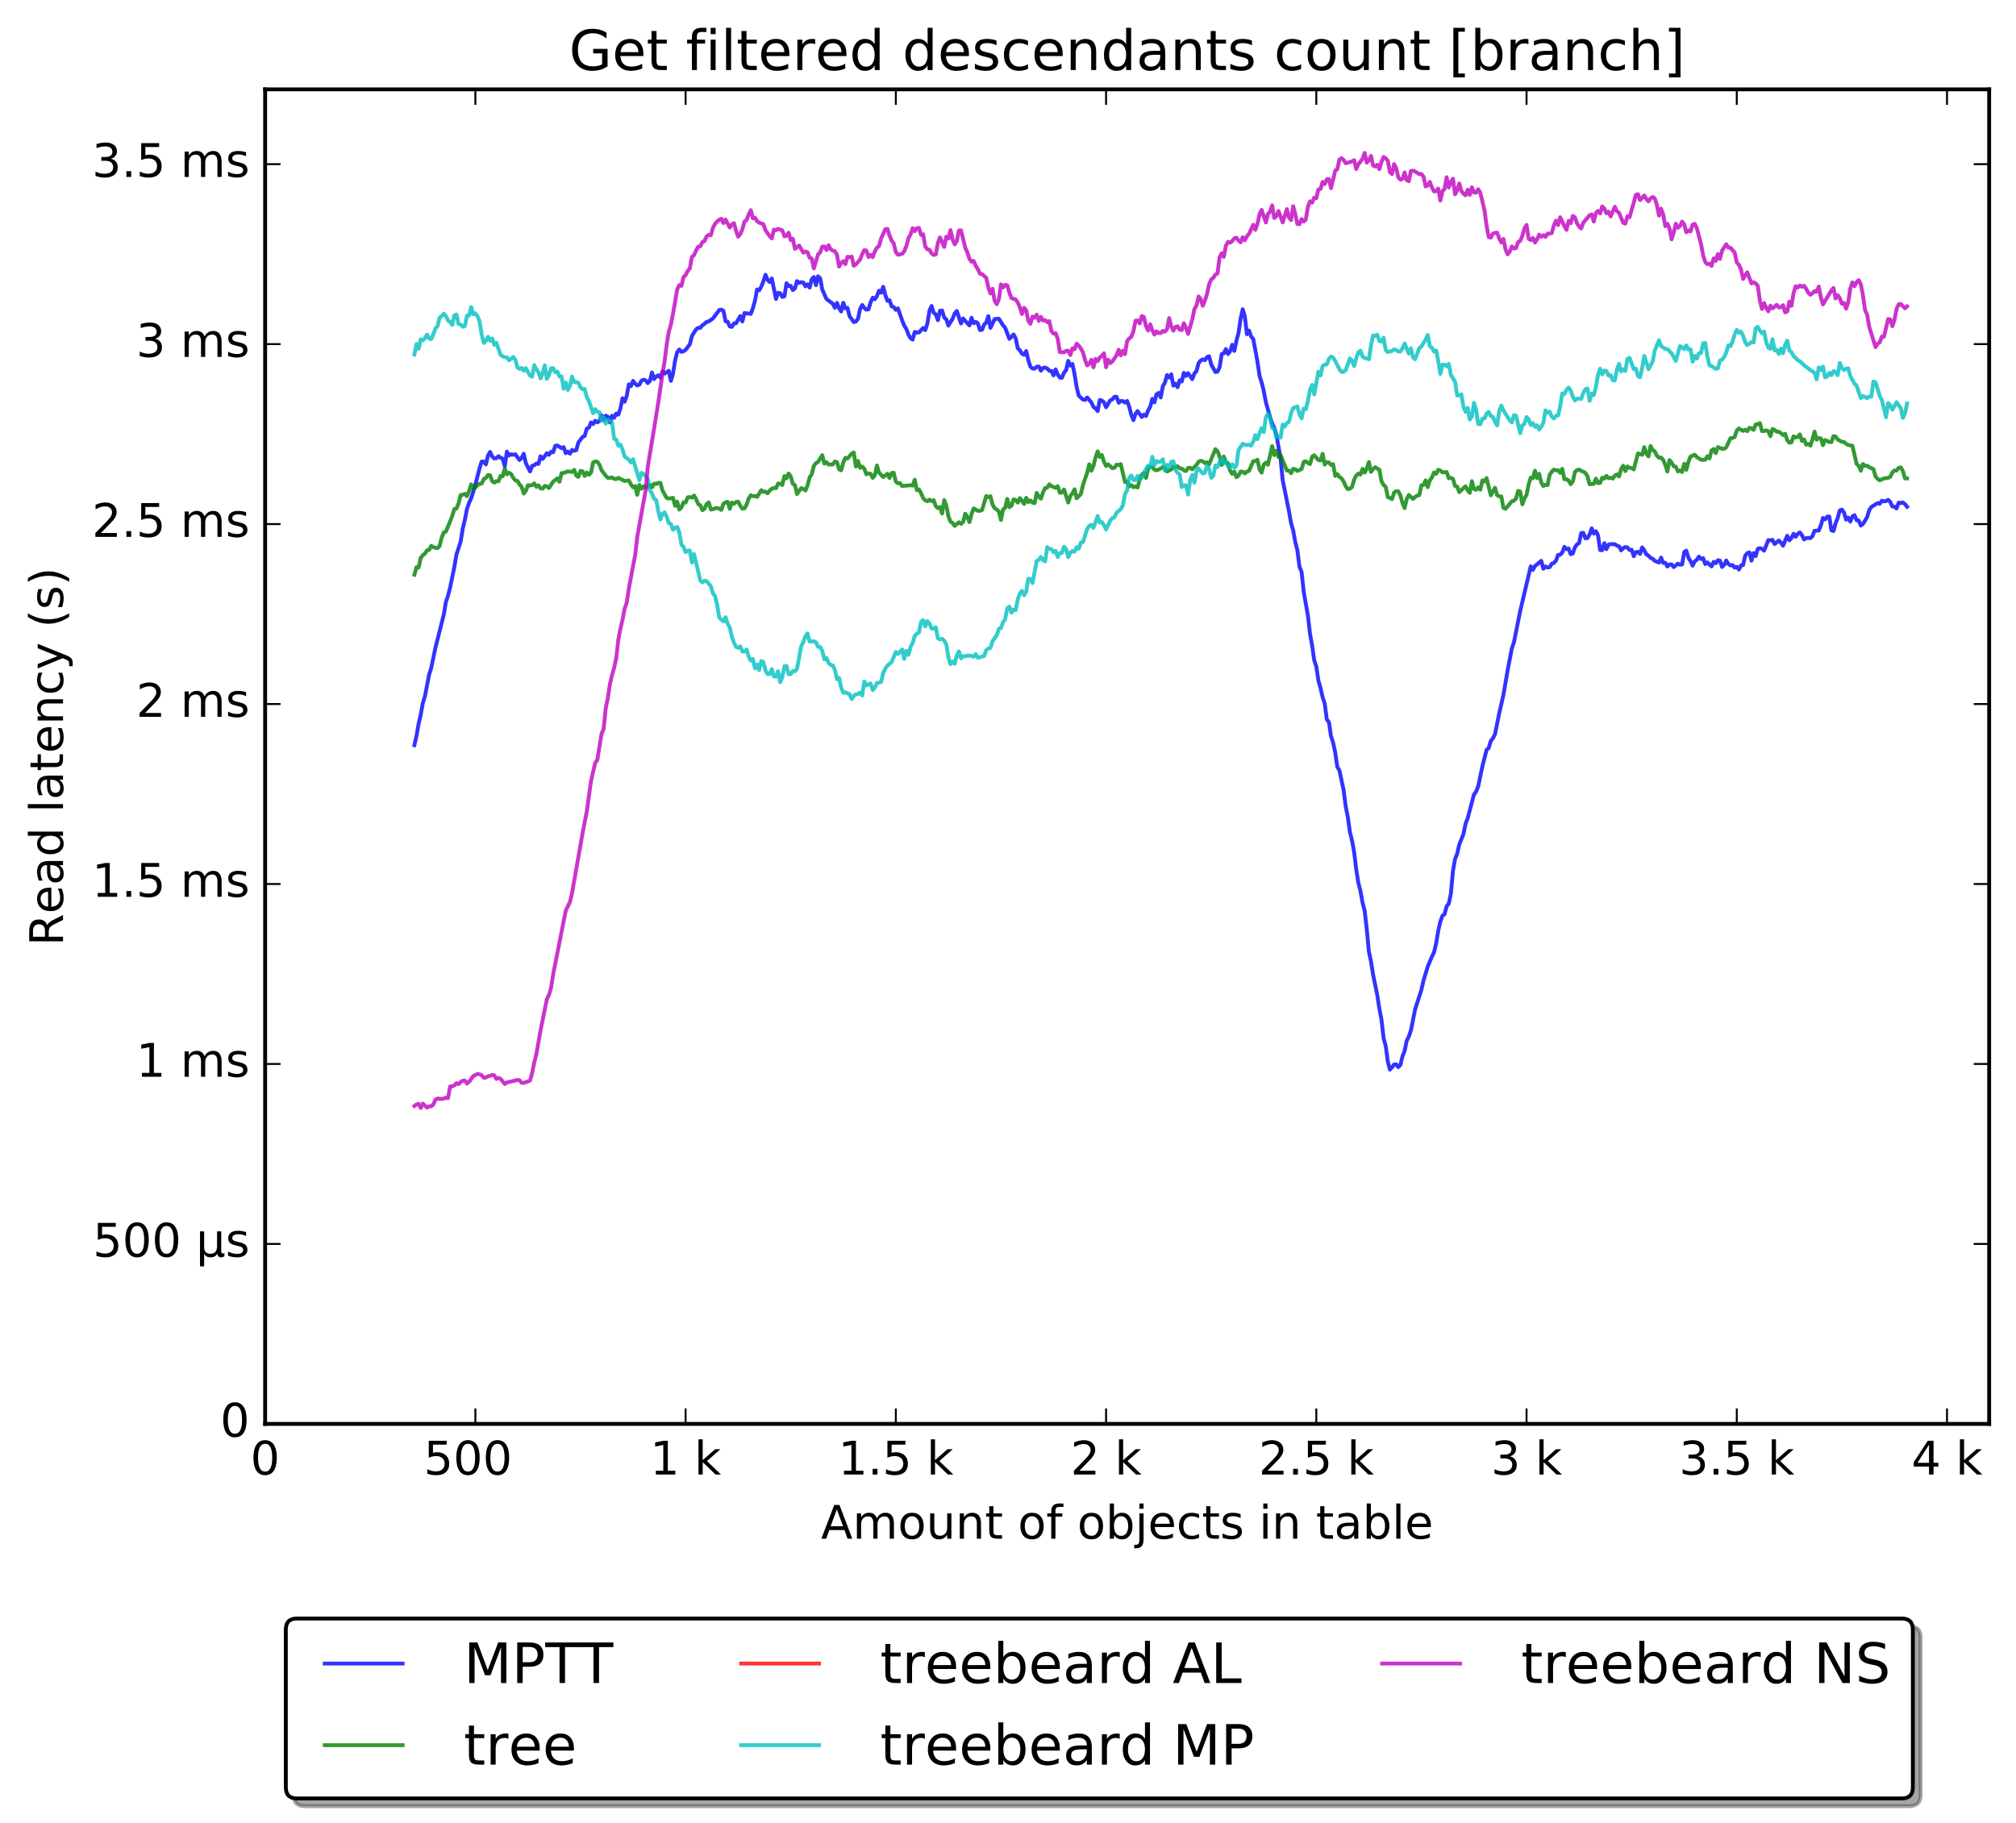<?xml version="1.0" encoding="utf-8" standalone="no"?>
<!DOCTYPE svg PUBLIC "-//W3C//DTD SVG 1.1//EN"
  "http://www.w3.org/Graphics/SVG/1.1/DTD/svg11.dtd">
<!-- Created with matplotlib (http://matplotlib.org/) -->
<svg height="472pt" version="1.1" viewBox="0 0 522 472" width="522pt" xmlns="http://www.w3.org/2000/svg" xmlns:xlink="http://www.w3.org/1999/xlink">
 <defs>
  <style type="text/css">
*{stroke-linecap:butt;stroke-linejoin:round;stroke-miterlimit:100000;}
  </style>
 </defs>
 <g id="figure_1">
  <g id="patch_1">
   <path d="M 0 472.935 
L 522.251 472.935 
L 522.251 0 
L 0 0 
z
" style="fill:#ffffff;"/>
  </g>
  <g id="axes_1">
   <g id="patch_2">
    <path d="M 68.651 368.742 
L 515.051 368.742 
L 515.051 23.142 
L 68.651 23.142 
z
" style="fill:#ffffff;"/>
   </g>
   <g id="line2d_1">
    <path clip-path="url(#p6dfbf122ba)" d="M 107.301 192.972 
L 107.845 190.563 
L 108.389 187.423 
L 108.934 185.133 
L 109.478 182.089 
L 110.022 180.342 
L 111.111 174.703 
L 111.655 173.004 
L 112.744 167.742 
L 114.922 159.087 
L 115.466 155.847 
L 116.01 154.232 
L 116.555 152.153 
L 117.643 146.82 
L 118.188 143.602 
L 119.276 140.253 
L 119.821 136.883 
L 120.365 134.628 
L 120.91 131.794 
L 121.454 130.225 
L 121.998 129.053 
L 123.087 125.534 
L 124.176 121.244 
L 124.72 119.525 
L 125.264 119.544 
L 125.809 120.281 
L 126.353 117.992 
L 126.897 117.033 
L 127.442 118.195 
L 127.986 118.733 
L 128.531 118.644 
L 129.075 118.137 
L 129.619 118.572 
L 130.164 118.769 
L 130.708 120.737 
L 131.252 116.95 
L 131.797 117.965 
L 132.341 117.643 
L 132.885 117.779 
L 133.43 117.64 
L 134.518 119.121 
L 135.063 118.582 
L 135.607 117.519 
L 136.152 119.928 
L 137.24 122.072 
L 137.785 120.646 
L 138.329 120.458 
L 138.873 120.051 
L 139.418 120.155 
L 139.962 118.16 
L 140.506 118.846 
L 141.595 117.377 
L 142.139 117.787 
L 142.684 117.005 
L 143.228 117.112 
L 143.773 115.447 
L 144.317 115.359 
L 145.406 116.059 
L 145.95 115.798 
L 146.494 117.365 
L 147.039 116.941 
L 147.583 117.497 
L 148.127 116.52 
L 148.672 116.749 
L 149.216 116.564 
L 149.76 114.584 
L 150.849 113.159 
L 151.394 112.891 
L 151.938 110.988 
L 152.482 110.733 
L 153.027 109.404 
L 153.571 109.83 
L 154.115 108.954 
L 154.66 109.371 
L 155.204 109.04 
L 155.748 107.538 
L 156.293 108.823 
L 156.837 107.641 
L 157.381 107.923 
L 157.926 109.413 
L 158.47 107.669 
L 159.015 108.204 
L 159.559 107.096 
L 160.103 107.386 
L 160.648 105.74 
L 161.192 103.124 
L 161.736 104.029 
L 162.281 102.527 
L 162.825 99.536 
L 163.369 99.962 
L 163.914 98.637 
L 164.458 99.343 
L 165.002 99.811 
L 165.547 99.624 
L 166.091 98.586 
L 166.636 98.346 
L 167.18 98.506 
L 167.724 99.221 
L 168.269 98.687 
L 168.813 96.463 
L 169.357 98.173 
L 169.902 97.498 
L 170.446 97.2 
L 170.99 97.779 
L 171.535 96.203 
L 172.079 96.753 
L 173.168 96.013 
L 173.712 98.634 
L 174.257 96.761 
L 174.801 93.334 
L 175.345 91.22 
L 175.89 90.497 
L 176.434 91.112 
L 176.978 90.985 
L 177.523 90.6 
L 178.611 89.167 
L 179.156 87.004 
L 180.244 85.272 
L 180.789 84.9 
L 181.333 84.894 
L 181.878 84.22 
L 182.422 83.864 
L 182.966 83.362 
L 183.511 83.227 
L 184.599 82.487 
L 186.232 80.287 
L 186.777 80.184 
L 187.321 80.504 
L 187.865 83.188 
L 188.41 83.312 
L 188.954 84.528 
L 189.499 84.652 
L 190.043 83.744 
L 190.587 83.712 
L 191.676 81.844 
L 192.22 83.246 
L 192.765 81.064 
L 194.398 81.29 
L 194.942 79.846 
L 195.486 77.857 
L 196.031 74.964 
L 196.575 75.171 
L 197.12 74.213 
L 197.664 72.85 
L 198.208 71.153 
L 198.753 72.479 
L 199.297 73.031 
L 199.841 72.122 
L 200.93 77.43 
L 201.474 75.819 
L 202.019 75.954 
L 202.563 76.895 
L 203.107 76.715 
L 203.652 73.339 
L 204.196 74.068 
L 204.741 74.026 
L 205.285 75.106 
L 205.829 74.675 
L 206.374 72.802 
L 206.918 73.251 
L 207.462 73.071 
L 208.007 73.17 
L 208.551 74.162 
L 209.095 73.613 
L 209.64 74.477 
L 210.184 72.31 
L 210.728 71.748 
L 211.273 73.857 
L 211.817 71.552 
L 212.362 72.065 
L 212.906 74.956 
L 213.995 77.436 
L 215.628 78.65 
L 216.172 79.71 
L 216.716 78.45 
L 217.261 79.854 
L 217.805 80.661 
L 218.349 78.41 
L 218.894 79.831 
L 219.438 79.742 
L 219.983 81.901 
L 221.071 83.401 
L 221.616 83.271 
L 222.16 82.56 
L 222.704 79.981 
L 223.249 78.977 
L 223.793 79.741 
L 224.337 80.197 
L 224.882 80.093 
L 225.426 78.301 
L 225.97 77.098 
L 226.515 77.489 
L 227.059 76.669 
L 227.604 75.28 
L 228.148 75.793 
L 228.692 74.287 
L 229.237 76.415 
L 229.781 77.917 
L 230.325 77.743 
L 230.87 79.325 
L 231.414 79.524 
L 231.958 80.244 
L 232.503 79.86 
L 233.591 82.996 
L 234.136 84.345 
L 234.68 85.177 
L 235.225 86.661 
L 235.769 87.589 
L 236.313 87.936 
L 236.858 85.947 
L 237.402 86.134 
L 237.946 86.085 
L 239.035 84.936 
L 239.579 85.487 
L 240.124 83.771 
L 240.668 80.468 
L 241.212 79.227 
L 241.757 81.007 
L 242.301 81.406 
L 242.846 82.923 
L 243.39 80.483 
L 243.934 80.411 
L 244.479 82.215 
L 245.023 82.692 
L 245.567 84.315 
L 246.656 82.539 
L 247.2 81.17 
L 247.745 80.535 
L 248.833 83.778 
L 249.378 82.477 
L 250.467 83.709 
L 251.011 84.26 
L 251.555 82.297 
L 252.1 83.707 
L 252.644 83.366 
L 253.188 83.711 
L 253.733 85.467 
L 254.277 85.4 
L 254.821 84.043 
L 255.366 83.528 
L 255.91 81.869 
L 256.454 84.896 
L 257.543 82.619 
L 258.632 82.537 
L 259.721 84.264 
L 260.265 84.872 
L 261.354 87.765 
L 262.442 86.622 
L 262.987 87.629 
L 263.531 90.203 
L 264.075 90.724 
L 264.62 91.594 
L 265.164 91.885 
L 265.709 90.907 
L 266.253 93.241 
L 266.797 94.946 
L 267.342 95.432 
L 267.886 95.469 
L 268.43 94.983 
L 268.975 94.915 
L 269.519 95.997 
L 270.063 95.298 
L 270.608 95.181 
L 271.152 95.428 
L 271.696 96.032 
L 272.241 96.059 
L 272.785 97.203 
L 273.33 95.673 
L 273.874 96.987 
L 274.418 97.782 
L 274.963 97.831 
L 275.507 96.502 
L 276.051 95.829 
L 276.596 93.463 
L 277.14 94.692 
L 277.684 94.255 
L 278.229 96.871 
L 278.773 100.212 
L 279.317 102.446 
L 280.406 103.465 
L 280.95 103.584 
L 281.495 102.928 
L 282.584 104.205 
L 283.128 105.368 
L 283.672 105.769 
L 284.217 106.466 
L 284.761 103.586 
L 285.305 103.735 
L 285.85 104.182 
L 286.394 105.472 
L 287.483 103.658 
L 288.027 103.426 
L 288.571 102.762 
L 289.116 102.759 
L 289.66 104.303 
L 290.205 103.858 
L 290.749 103.863 
L 291.293 104.257 
L 291.838 103.818 
L 292.382 105.298 
L 292.926 107.432 
L 293.471 108.811 
L 294.015 107.2 
L 294.559 106.452 
L 295.648 107.979 
L 296.192 107.377 
L 296.737 107.73 
L 297.281 106.291 
L 297.826 105.325 
L 298.37 103.287 
L 298.914 104.205 
L 299.459 102.105 
L 300.003 101.757 
L 300.547 102.932 
L 301.092 100.006 
L 301.636 99.096 
L 302.18 97.131 
L 302.725 97.768 
L 303.269 96.94 
L 303.813 99.862 
L 304.358 99.351 
L 304.902 100.265 
L 305.447 98.472 
L 305.991 98.79 
L 306.535 96.555 
L 307.08 97.37 
L 307.624 96.64 
L 308.713 98.183 
L 309.257 96.734 
L 309.801 96.107 
L 310.346 94.031 
L 310.89 93.374 
L 311.434 93.067 
L 311.979 93.294 
L 312.523 92.478 
L 313.068 92.26 
L 313.612 94.355 
L 314.701 96.34 
L 315.245 96.25 
L 315.789 95.108 
L 316.334 91.686 
L 316.878 91.507 
L 317.422 90.388 
L 317.967 91.682 
L 318.511 90.962 
L 319.055 89.294 
L 319.6 90.869 
L 320.144 88.248 
L 320.689 86.214 
L 321.233 82.527 
L 321.777 80.08 
L 322.322 81.963 
L 322.866 86.556 
L 323.41 85.601 
L 323.955 87.174 
L 324.499 87.772 
L 325.588 93.653 
L 326.132 97.329 
L 326.676 99.041 
L 327.221 101.26 
L 327.765 104.136 
L 328.854 107.995 
L 329.398 109.678 
L 329.943 110.707 
L 330.487 112.599 
L 331.576 118.741 
L 332.12 124.298 
L 333.753 132.41 
L 334.297 135.48 
L 334.842 137.359 
L 335.386 140.382 
L 335.931 142.537 
L 336.475 146.774 
L 337.019 148.115 
L 337.564 153.227 
L 338.652 159.424 
L 339.197 164.147 
L 339.741 167.104 
L 340.285 171.004 
L 340.83 172.575 
L 341.374 176.269 
L 341.918 178.181 
L 342.463 180.56 
L 343.007 182.214 
L 343.552 186.337 
L 344.096 187.012 
L 344.64 190.69 
L 345.185 192.325 
L 345.729 194.898 
L 346.273 198.627 
L 346.818 199.533 
L 347.906 204.657 
L 348.451 208.927 
L 348.995 211.589 
L 349.539 215.538 
L 350.084 217.68 
L 350.628 220.673 
L 351.173 225.204 
L 351.717 228.607 
L 352.261 230.729 
L 352.806 233.785 
L 353.35 235.865 
L 353.894 240.575 
L 354.439 246.437 
L 354.983 248.94 
L 355.527 252.402 
L 356.616 257.708 
L 357.16 261.257 
L 357.705 264.045 
L 358.249 268.831 
L 358.794 270.845 
L 359.338 274.868 
L 359.882 276.993 
L 360.427 276.429 
L 360.971 275.663 
L 361.515 275.646 
L 362.06 276.336 
L 362.604 275.791 
L 363.148 273.525 
L 363.693 272.173 
L 364.237 269.498 
L 364.781 268.438 
L 365.326 266.859 
L 366.415 261.38 
L 368.048 256.32 
L 368.592 253.902 
L 369.681 250.32 
L 370.769 247.704 
L 371.314 246.617 
L 371.858 244.328 
L 372.402 241.037 
L 372.947 238.663 
L 373.491 237.147 
L 374.036 236.754 
L 374.58 234.695 
L 375.124 234.028 
L 375.669 231.439 
L 376.213 225.544 
L 376.757 222.455 
L 377.302 221.094 
L 377.846 218.715 
L 378.935 215.982 
L 379.479 213.305 
L 380.023 211.895 
L 381.657 205.734 
L 382.201 205.005 
L 382.745 203.631 
L 383.834 198.457 
L 384.923 194.167 
L 385.467 193.731 
L 386.011 191.866 
L 386.556 191.202 
L 387.1 190.141 
L 388.189 184.706 
L 389.278 179.977 
L 390.366 173.616 
L 391.455 167.935 
L 391.999 166.345 
L 393.632 158.192 
L 396.354 146.666 
L 396.899 147.572 
L 397.443 146.609 
L 399.076 145.242 
L 399.62 147.282 
L 400.165 146.693 
L 400.709 146.962 
L 401.253 146.874 
L 401.798 145.975 
L 402.342 145.792 
L 402.886 145.185 
L 403.431 143.706 
L 403.975 143.656 
L 404.52 143.078 
L 405.064 141.61 
L 405.608 142.23 
L 406.153 142.041 
L 406.697 143.521 
L 407.241 143.351 
L 407.786 141.731 
L 408.33 140.968 
L 408.874 140.638 
L 409.419 138.043 
L 409.963 137.998 
L 410.507 139.409 
L 411.052 139.334 
L 411.596 138.407 
L 412.141 136.834 
L 412.685 138.169 
L 413.229 137.569 
L 413.774 138.649 
L 414.318 142.441 
L 414.862 142.482 
L 415.407 140.654 
L 415.951 142.222 
L 416.495 141.035 
L 417.04 140.909 
L 418.128 140.932 
L 418.673 141.291 
L 419.217 141.494 
L 419.762 142.518 
L 420.306 141.939 
L 420.85 141.655 
L 421.395 141.791 
L 421.939 142.45 
L 422.483 142.367 
L 423.028 144.053 
L 423.572 142.961 
L 424.116 142.92 
L 424.661 143.445 
L 425.205 141.75 
L 425.749 142.484 
L 426.294 143.557 
L 426.838 143.901 
L 427.383 144.477 
L 427.927 144.699 
L 428.471 145.236 
L 429.56 145.688 
L 430.104 144.408 
L 430.649 145.785 
L 431.193 145.729 
L 431.737 146.705 
L 432.282 146.179 
L 432.826 146.156 
L 433.37 146.857 
L 434.459 145.971 
L 435.004 146.252 
L 435.548 146.176 
L 436.092 142.95 
L 436.637 142.594 
L 437.181 144.424 
L 437.725 145.303 
L 438.27 146.486 
L 438.814 145.383 
L 439.358 144.974 
L 439.903 144.156 
L 440.447 144.762 
L 440.991 144.543 
L 441.536 146.084 
L 442.08 145.645 
L 443.169 146.683 
L 443.713 145.497 
L 444.258 145.86 
L 444.802 145.073 
L 445.346 145.187 
L 445.891 146.834 
L 446.435 146.277 
L 446.979 145.156 
L 447.524 146.053 
L 448.068 146.411 
L 448.612 146.343 
L 449.157 146.99 
L 449.701 146.778 
L 450.246 147.491 
L 450.79 146.429 
L 451.334 146.345 
L 451.879 143.913 
L 452.423 143.231 
L 452.967 143.057 
L 453.512 145.19 
L 454.056 143.226 
L 454.6 144.007 
L 455.145 142.123 
L 455.689 141.946 
L 456.233 142.134 
L 456.778 142.608 
L 457.867 139.872 
L 458.411 139.916 
L 458.955 139.804 
L 459.5 140.893 
L 460.588 139.995 
L 461.133 140.525 
L 461.677 141.313 
L 462.766 138.744 
L 463.31 139.914 
L 463.854 139.334 
L 464.399 138.24 
L 464.943 139.014 
L 465.488 138.23 
L 466.032 137.876 
L 466.576 138.586 
L 467.121 139.701 
L 467.665 139.366 
L 468.209 139.295 
L 468.754 139.358 
L 469.298 138.856 
L 469.842 137.442 
L 470.931 137.391 
L 471.475 136.049 
L 472.02 134.132 
L 472.564 134.504 
L 473.109 133.795 
L 473.653 133.755 
L 474.197 137.336 
L 474.742 137.516 
L 475.286 135.511 
L 475.83 134.158 
L 476.375 132.184 
L 476.919 131.968 
L 477.463 132.735 
L 478.008 134.568 
L 478.552 134.049 
L 479.096 135.07 
L 479.641 133.742 
L 480.185 133.411 
L 480.73 134.713 
L 481.274 134.803 
L 481.818 136.095 
L 482.363 135.721 
L 483.451 133.931 
L 483.996 132.101 
L 484.54 131.288 
L 486.173 130.277 
L 486.717 130.47 
L 487.262 129.679 
L 487.806 129.823 
L 488.351 129.774 
L 488.895 129.443 
L 489.439 129.978 
L 489.984 131.158 
L 490.528 131.215 
L 491.072 131.669 
L 491.617 130.174 
L 492.161 130.283 
L 492.705 130.123 
L 493.25 130.543 
L 493.794 131.227 
L 493.794 131.227 
" style="fill:none;opacity:0.8;stroke:#0000ff;stroke-linecap:square;"/>
   </g>
   <g id="line2d_2">
    <path clip-path="url(#p6dfbf122ba)" d="M 107.301 148.827 
L 107.845 146.88 
L 108.389 146.978 
L 108.934 144.482 
L 109.478 143.783 
L 110.022 143.374 
L 110.567 142.519 
L 111.111 142.397 
L 111.655 141.354 
L 112.2 141.728 
L 113.289 141.942 
L 113.833 141.377 
L 114.377 139.164 
L 114.922 137.871 
L 115.466 137.659 
L 116.555 134.991 
L 117.099 133.601 
L 117.643 131.833 
L 118.188 131.707 
L 118.732 130.413 
L 119.276 128.205 
L 119.821 128.132 
L 120.365 127.893 
L 120.91 128.491 
L 121.454 127.17 
L 121.998 125.424 
L 122.543 126.588 
L 123.087 126.29 
L 123.631 125.597 
L 124.176 125.31 
L 124.72 125.232 
L 125.264 124.057 
L 125.809 123.756 
L 126.353 123.034 
L 126.897 123.061 
L 127.442 124.623 
L 127.986 124.986 
L 128.531 124.601 
L 129.075 124.642 
L 129.619 123.238 
L 130.164 123.337 
L 130.708 121.31 
L 131.252 122.845 
L 131.797 122.428 
L 132.341 122.754 
L 132.885 123.744 
L 133.43 124.398 
L 133.974 124.535 
L 134.518 125.457 
L 135.063 126.04 
L 135.607 127.81 
L 136.152 127.126 
L 136.696 125.664 
L 137.24 125.737 
L 137.785 125.61 
L 138.329 125.186 
L 138.873 126.074 
L 139.418 125.693 
L 139.962 126.472 
L 140.506 126.542 
L 141.051 125.844 
L 141.595 125.966 
L 142.139 126.39 
L 143.228 124.736 
L 144.317 123.872 
L 144.861 124.768 
L 145.406 122.523 
L 145.95 122.498 
L 147.039 122.06 
L 148.127 122.228 
L 148.672 121.677 
L 149.216 123.152 
L 149.76 123.499 
L 150.305 121.935 
L 150.849 122.062 
L 151.394 123.264 
L 151.938 122.361 
L 152.482 122.968 
L 153.027 122.398 
L 153.571 119.788 
L 154.115 119.505 
L 154.66 119.565 
L 155.204 120.313 
L 155.748 121.749 
L 156.837 123.189 
L 157.381 123.753 
L 157.926 123.768 
L 158.47 123.644 
L 159.015 123.996 
L 159.559 124.07 
L 160.103 123.754 
L 161.736 124.56 
L 162.825 124.43 
L 163.369 125.467 
L 163.914 126.195 
L 164.458 125.864 
L 165.002 128.134 
L 165.547 125.578 
L 166.091 126.572 
L 166.636 125.926 
L 167.18 126.159 
L 167.724 126.059 
L 168.269 125.524 
L 168.813 126.195 
L 169.357 125.228 
L 169.902 125.347 
L 170.446 125.059 
L 170.99 125.053 
L 171.535 127.028 
L 172.623 128.956 
L 173.168 129.087 
L 173.712 129.06 
L 174.257 128.914 
L 174.801 130.973 
L 175.345 129.913 
L 175.89 131.961 
L 176.434 131.429 
L 176.978 130.08 
L 177.523 130.153 
L 178.067 128.794 
L 178.611 128.726 
L 179.156 128.879 
L 179.7 128.314 
L 180.244 129.273 
L 180.789 130.536 
L 181.333 130.863 
L 181.878 132.11 
L 182.422 131.766 
L 182.966 130.513 
L 183.511 130.105 
L 184.055 131.948 
L 184.599 131.858 
L 185.144 131.642 
L 185.688 131.56 
L 186.232 131.724 
L 186.777 132.048 
L 187.321 130.441 
L 187.865 130.095 
L 188.41 129.953 
L 188.954 131.787 
L 189.499 130.147 
L 190.043 130.451 
L 190.587 130.023 
L 191.132 129.908 
L 191.676 130.962 
L 192.22 131.728 
L 192.765 131.641 
L 193.309 130.734 
L 193.853 129.126 
L 194.398 128.254 
L 194.942 128.498 
L 195.486 128.467 
L 196.031 128.664 
L 197.12 126.943 
L 197.664 127.397 
L 198.208 127.308 
L 198.753 127.747 
L 199.297 127.022 
L 199.841 126.569 
L 200.386 126.353 
L 200.93 126.413 
L 201.474 125.216 
L 202.019 125.265 
L 202.563 125.598 
L 203.107 123.279 
L 203.652 123.867 
L 204.196 122.615 
L 204.741 123.393 
L 205.285 125.301 
L 205.829 125.629 
L 206.374 127.924 
L 207.462 126.385 
L 208.007 126.627 
L 208.551 127.014 
L 209.095 125.733 
L 209.64 123.597 
L 210.184 122.841 
L 210.728 120.653 
L 211.273 119.926 
L 211.817 119.631 
L 212.906 117.876 
L 213.45 120.06 
L 213.995 119.698 
L 214.539 120.308 
L 215.628 120.275 
L 216.172 119.516 
L 216.716 119.675 
L 217.261 121.537 
L 217.805 121.799 
L 218.349 119.774 
L 218.894 118.57 
L 219.438 118.76 
L 220.527 117.465 
L 221.071 117.181 
L 221.616 120.818 
L 222.16 119.377 
L 222.704 121.148 
L 223.249 120.82 
L 223.793 121.37 
L 224.337 122.834 
L 224.882 122.576 
L 225.426 122.7 
L 225.97 123.77 
L 226.515 123.079 
L 227.059 120.554 
L 227.604 122.372 
L 228.692 123.544 
L 229.781 122.684 
L 230.325 123.785 
L 230.87 122.512 
L 231.414 122.431 
L 231.958 124.74 
L 232.503 125.151 
L 233.047 125.091 
L 233.591 125.865 
L 235.769 125.653 
L 236.313 125.776 
L 236.858 124.234 
L 237.402 126.938 
L 237.946 126.752 
L 238.491 127.709 
L 239.035 129.017 
L 239.579 129.571 
L 240.124 129.808 
L 240.668 129.399 
L 241.212 129.757 
L 241.757 129.532 
L 242.301 131.088 
L 242.846 131.59 
L 243.39 131.322 
L 243.934 132.985 
L 244.479 129.52 
L 245.023 130.863 
L 245.567 133.668 
L 246.112 135.089 
L 246.656 135.421 
L 247.2 136.2 
L 248.289 135.248 
L 248.833 135.667 
L 249.378 135.167 
L 249.922 133.026 
L 250.467 133.866 
L 251.011 135.21 
L 251.555 133.158 
L 252.1 131.66 
L 253.188 132.279 
L 253.733 132.294 
L 254.277 132.083 
L 255.366 128.445 
L 255.91 128.772 
L 256.454 128.507 
L 256.999 130.655 
L 257.543 131.622 
L 258.088 131.943 
L 258.632 132.471 
L 259.176 134.676 
L 259.721 131.942 
L 260.265 131.501 
L 260.809 129.21 
L 261.354 131.338 
L 261.898 131.001 
L 262.442 129.322 
L 262.987 129.484 
L 263.531 130.165 
L 264.075 128.991 
L 265.164 130.498 
L 265.709 128.922 
L 266.253 130.027 
L 266.797 129.584 
L 267.342 130.161 
L 267.886 130.293 
L 268.43 127.642 
L 268.975 128.666 
L 269.519 129.137 
L 270.063 127.534 
L 270.608 126.404 
L 271.152 126.288 
L 271.696 125.404 
L 272.241 125.9 
L 273.33 126.335 
L 273.874 125.911 
L 274.418 127.616 
L 274.963 127.541 
L 275.507 126.776 
L 276.596 130.145 
L 277.14 128.468 
L 277.684 127.756 
L 278.229 126.714 
L 278.773 129.024 
L 279.862 127.955 
L 280.406 125.611 
L 281.495 122.438 
L 282.039 120.239 
L 282.584 121.898 
L 283.128 120.625 
L 283.672 118.469 
L 284.217 116.89 
L 284.761 118.326 
L 285.305 117.835 
L 285.85 119.593 
L 286.394 120.676 
L 286.938 120.251 
L 288.027 121.246 
L 288.571 121.135 
L 289.116 120.331 
L 289.66 120.43 
L 290.205 120.202 
L 291.293 124.83 
L 291.838 124.641 
L 292.382 125.96 
L 292.926 125.627 
L 293.471 126.165 
L 294.015 125.975 
L 294.559 126.254 
L 295.104 124.156 
L 295.648 122.928 
L 296.192 122.462 
L 296.737 123.778 
L 297.281 121.287 
L 297.826 120.91 
L 298.37 121.005 
L 298.914 121.609 
L 299.459 121.803 
L 300.003 121.584 
L 301.092 121.003 
L 301.636 121.27 
L 302.18 122.101 
L 303.269 121.557 
L 303.813 120.919 
L 304.358 120.98 
L 304.902 120.743 
L 305.447 121.287 
L 305.991 121.35 
L 306.535 121.808 
L 307.08 121.982 
L 307.624 121.192 
L 308.168 121.145 
L 308.713 121.558 
L 309.801 120.414 
L 310.346 119.586 
L 310.89 119.326 
L 311.434 119.462 
L 311.979 119.942 
L 312.523 119.715 
L 313.068 120.298 
L 314.701 116.327 
L 315.245 116.839 
L 315.789 118.227 
L 316.334 120.403 
L 316.878 118.228 
L 317.422 119.656 
L 317.967 119.954 
L 318.511 121.908 
L 319.055 122.704 
L 319.6 122.101 
L 320.144 123.569 
L 320.689 123.158 
L 321.233 122.128 
L 321.777 122.147 
L 322.322 122.603 
L 322.866 122.127 
L 323.41 121.938 
L 324.499 119.409 
L 325.043 119.429 
L 325.588 119.06 
L 326.132 121.555 
L 326.676 122.411 
L 327.221 120.311 
L 327.765 119.815 
L 328.31 120.356 
L 329.398 115.524 
L 329.943 117.849 
L 330.487 116.723 
L 331.031 118.343 
L 331.576 117.89 
L 333.209 121.856 
L 333.753 121.869 
L 334.297 122.545 
L 334.842 121.407 
L 335.386 121.523 
L 335.931 121.972 
L 337.019 121.455 
L 337.564 119.63 
L 338.108 119.454 
L 338.652 119.905 
L 339.197 120.184 
L 339.741 118.288 
L 340.285 117.903 
L 341.374 119.155 
L 341.918 119.216 
L 342.463 117.532 
L 343.007 120.3 
L 343.552 119.686 
L 344.096 119.779 
L 344.64 120.386 
L 345.185 120.227 
L 345.729 123.248 
L 346.273 122.779 
L 346.818 123.519 
L 347.362 123.89 
L 347.906 124.692 
L 348.451 125.944 
L 348.995 126.693 
L 349.539 126.526 
L 350.084 126.124 
L 350.628 124.172 
L 351.173 123.144 
L 351.717 122.657 
L 352.261 122.907 
L 352.806 121.415 
L 353.35 122.376 
L 353.894 121.352 
L 354.439 119.65 
L 354.983 122.201 
L 355.527 121.474 
L 356.072 120.994 
L 357.16 121.653 
L 357.705 124.623 
L 358.249 125.614 
L 358.794 126.047 
L 359.338 128.753 
L 359.882 128.928 
L 360.427 129.255 
L 360.971 127.567 
L 361.515 127.186 
L 362.06 127.25 
L 362.604 128.277 
L 363.148 130.281 
L 363.693 131.577 
L 364.237 129.247 
L 364.781 128.175 
L 365.87 129.193 
L 366.415 128.681 
L 366.959 128.34 
L 367.503 128.214 
L 368.048 125.651 
L 368.592 125.601 
L 369.136 124.396 
L 369.681 126.152 
L 370.225 124.404 
L 370.769 123.63 
L 371.314 122.338 
L 371.858 122.717 
L 372.402 121.65 
L 372.947 121.848 
L 373.491 122.338 
L 374.58 122.245 
L 375.124 123.853 
L 375.669 123.742 
L 376.213 124.018 
L 376.757 125.851 
L 377.302 126 
L 377.846 127.453 
L 378.935 126.384 
L 379.479 125.941 
L 380.023 127.018 
L 380.568 127.631 
L 381.112 124.592 
L 381.657 126.602 
L 382.201 126.845 
L 382.745 126.22 
L 383.29 126.807 
L 383.834 124.403 
L 384.378 124.677 
L 384.923 123.809 
L 386.011 128.258 
L 387.1 126.321 
L 387.644 128.181 
L 388.189 128.558 
L 388.733 128.561 
L 389.278 131.505 
L 389.822 131.779 
L 391.455 129.821 
L 391.999 129.665 
L 392.544 129.127 
L 393.088 127.134 
L 393.632 127.321 
L 394.177 130.605 
L 394.721 129.112 
L 395.265 128.176 
L 395.81 125.444 
L 396.354 123.674 
L 396.899 123.866 
L 397.443 121.898 
L 397.987 123.808 
L 398.532 122.698 
L 399.076 124.95 
L 399.62 125.872 
L 400.165 125.514 
L 400.709 125.643 
L 401.253 122.954 
L 401.798 122.167 
L 402.342 121.607 
L 402.886 121.813 
L 403.431 121.774 
L 403.975 122.441 
L 404.52 121.422 
L 405.064 124.096 
L 405.608 124.115 
L 406.153 124.446 
L 406.697 125.404 
L 407.241 124.725 
L 407.786 122.269 
L 408.33 121.748 
L 408.874 121.595 
L 409.419 121.958 
L 409.963 122.137 
L 410.507 122.498 
L 411.052 123.345 
L 411.596 125.404 
L 412.685 125.294 
L 413.229 123.941 
L 413.774 125.114 
L 414.318 125.035 
L 414.862 123.714 
L 415.407 123.939 
L 415.951 123.226 
L 416.495 123.853 
L 417.04 123.725 
L 417.584 123.93 
L 418.128 123.146 
L 418.673 122.859 
L 419.217 123.398 
L 419.762 121.453 
L 420.306 120.616 
L 420.85 121.989 
L 421.395 120.792 
L 421.939 121.152 
L 422.483 121.222 
L 423.028 121.564 
L 424.116 117.416 
L 425.205 117.783 
L 425.749 115.805 
L 426.294 117.531 
L 426.838 118.18 
L 427.383 115.517 
L 427.927 116.585 
L 428.471 116.906 
L 429.016 118.014 
L 429.56 118.548 
L 430.104 118.48 
L 430.649 119.12 
L 431.193 120.387 
L 431.737 122.1 
L 432.282 119.155 
L 432.826 119.794 
L 433.37 120.747 
L 433.915 120.851 
L 434.459 122.086 
L 435.004 121.847 
L 435.548 122.237 
L 436.092 120.097 
L 436.637 121.672 
L 437.181 119.591 
L 437.725 118.249 
L 438.814 117.756 
L 439.358 118.368 
L 440.447 119.067 
L 441.536 119.067 
L 442.08 118.135 
L 442.625 118.703 
L 443.169 116.632 
L 443.713 116.284 
L 444.258 117.35 
L 444.802 115.789 
L 445.891 116.219 
L 446.435 116.224 
L 446.979 115.829 
L 448.068 113.49 
L 448.612 113.423 
L 449.157 113.166 
L 449.701 111.486 
L 450.246 110.976 
L 451.334 111.583 
L 451.879 111.282 
L 452.423 111.662 
L 452.967 110.789 
L 453.512 110.932 
L 454.056 111.323 
L 454.6 109.951 
L 455.145 109.833 
L 455.689 109.564 
L 456.233 111.651 
L 456.778 111.62 
L 457.322 111.461 
L 457.867 111.673 
L 458.411 112.962 
L 458.955 111.088 
L 459.5 111.335 
L 460.044 111.811 
L 460.588 111.811 
L 461.133 112.16 
L 461.677 112.669 
L 462.221 112.342 
L 462.766 113.983 
L 463.31 114.654 
L 463.854 114.547 
L 464.399 113.003 
L 464.943 113.289 
L 465.488 113.172 
L 466.032 112.492 
L 466.576 114.183 
L 467.121 113.787 
L 467.665 115.18 
L 468.209 114.958 
L 468.754 115.403 
L 469.298 113.802 
L 469.842 111.788 
L 470.387 113.862 
L 470.931 113.452 
L 471.475 113.552 
L 472.02 115.283 
L 472.564 113.95 
L 473.653 114.457 
L 474.197 114.496 
L 474.742 112.95 
L 475.286 113.052 
L 475.83 113.817 
L 476.919 114.416 
L 477.463 114.459 
L 478.008 114.947 
L 478.552 115.227 
L 479.641 115.441 
L 480.73 120.149 
L 481.274 120.629 
L 481.818 121.905 
L 482.363 120.165 
L 482.907 120.638 
L 483.451 120.61 
L 483.996 121.008 
L 485.084 121.467 
L 485.629 123.389 
L 486.173 124.02 
L 486.717 124.381 
L 487.806 123.888 
L 488.895 123.752 
L 489.439 123.478 
L 489.984 122.36 
L 490.528 121.825 
L 491.072 121.87 
L 491.617 121.161 
L 492.161 121.04 
L 492.705 121.972 
L 493.25 123.887 
L 493.794 123.888 
L 493.794 123.888 
" style="fill:none;opacity:0.8;stroke:#008000;stroke-linecap:square;"/>
   </g>
   <g id="line2d_3">
    <path clip-path="url(#p6dfbf122ba)" d="M 0 0 
" style="fill:none;opacity:0.8;stroke:#ff0000;stroke-linecap:square;"/>
   </g>
   <g id="line2d_4">
    <path clip-path="url(#p6dfbf122ba)" d="M 107.301 91.793 
L 107.845 89.087 
L 108.389 90.291 
L 108.934 87.869 
L 109.478 88.118 
L 110.022 87.626 
L 110.567 86.656 
L 111.111 87.664 
L 111.655 87.824 
L 112.2 86.601 
L 112.744 85.058 
L 113.289 84.456 
L 113.833 82.242 
L 114.377 81.878 
L 114.922 81.223 
L 115.466 81.841 
L 116.01 83.019 
L 116.555 83.363 
L 117.099 84.124 
L 117.643 81.673 
L 118.188 81.449 
L 118.732 83.91 
L 119.276 84.037 
L 119.821 84.623 
L 120.365 84.417 
L 120.91 81.762 
L 121.454 81.665 
L 121.998 79.547 
L 122.543 81.397 
L 123.087 81.142 
L 123.631 81.88 
L 124.176 83.194 
L 124.72 86.636 
L 125.264 88.812 
L 125.809 88.274 
L 126.353 87.222 
L 126.897 88.246 
L 127.442 87.659 
L 127.986 89.298 
L 128.531 88.78 
L 129.619 91.891 
L 130.164 92.278 
L 130.708 92.511 
L 131.252 92.526 
L 131.797 93.302 
L 132.341 92.945 
L 132.885 92.448 
L 133.43 93.165 
L 133.974 95.154 
L 134.518 95.525 
L 135.063 95.269 
L 135.607 95.981 
L 136.152 95.353 
L 137.24 97.239 
L 137.785 97.579 
L 138.329 94.564 
L 138.873 95.613 
L 139.418 96.397 
L 139.962 97.972 
L 140.506 96.718 
L 141.051 94.609 
L 141.595 98.097 
L 142.139 97.116 
L 142.684 95.369 
L 143.228 95.326 
L 143.773 96.399 
L 144.317 96.254 
L 144.861 97.545 
L 145.406 97.487 
L 145.95 100.677 
L 146.494 99.068 
L 147.039 100.982 
L 147.583 99.843 
L 148.127 97.53 
L 148.672 98.96 
L 149.216 98.944 
L 149.76 99.133 
L 150.305 100.335 
L 150.849 100.823 
L 151.394 100.715 
L 151.938 102.831 
L 152.482 103.847 
L 153.571 107.02 
L 154.115 105.963 
L 154.66 106.658 
L 155.204 106.728 
L 155.748 108.892 
L 156.293 108.154 
L 156.837 109.714 
L 157.381 108.686 
L 158.47 109.355 
L 159.015 113.634 
L 159.559 113.864 
L 160.103 115.428 
L 160.648 115.147 
L 161.192 116.397 
L 161.736 118.206 
L 162.825 119.045 
L 163.369 119.772 
L 163.914 118.926 
L 165.547 124.363 
L 166.091 122.444 
L 166.636 122.772 
L 167.724 123.959 
L 168.269 126.942 
L 168.813 127.803 
L 169.357 129.199 
L 169.902 129.488 
L 170.446 132.368 
L 170.99 134.515 
L 171.535 133.008 
L 172.079 132.689 
L 172.623 133.809 
L 173.168 135.471 
L 173.712 135.666 
L 174.257 137.187 
L 174.801 136.684 
L 175.345 136.484 
L 175.89 137.83 
L 176.434 141.008 
L 176.978 141.584 
L 177.523 142.984 
L 178.067 142.635 
L 178.611 142.552 
L 179.156 145.688 
L 179.7 143.468 
L 181.333 150.305 
L 181.878 150.841 
L 182.422 150.401 
L 182.966 150.496 
L 184.055 151.837 
L 184.599 153.648 
L 185.144 154.368 
L 185.688 156.604 
L 186.232 159.952 
L 187.321 160.938 
L 187.865 159.854 
L 188.41 161.518 
L 188.954 162.508 
L 189.499 164.898 
L 190.043 166.42 
L 190.587 167.531 
L 191.132 167.759 
L 191.676 167.4 
L 192.22 168.696 
L 192.765 168.729 
L 193.309 168.2 
L 193.853 170.003 
L 194.398 171.066 
L 194.942 170.672 
L 195.486 173.076 
L 196.031 172.066 
L 196.575 173.536 
L 197.12 171.166 
L 197.664 171.488 
L 198.208 173.689 
L 198.753 174.55 
L 199.297 174.528 
L 199.841 173.285 
L 200.386 175.129 
L 200.93 175.247 
L 201.474 173.813 
L 202.019 176.647 
L 202.563 175.36 
L 203.107 172.538 
L 203.652 172.456 
L 204.196 174.586 
L 204.741 174.555 
L 205.285 173.799 
L 205.829 173.829 
L 206.374 173.182 
L 207.462 167.304 
L 208.007 166.257 
L 208.551 164.787 
L 209.095 164.037 
L 209.64 166.14 
L 210.728 166.053 
L 211.273 166.348 
L 211.817 167.488 
L 212.362 167.538 
L 212.906 168.544 
L 213.45 170.741 
L 213.995 170.39 
L 214.539 171.633 
L 215.083 172.212 
L 215.628 172.323 
L 216.172 173.445 
L 216.716 175.882 
L 217.261 175.565 
L 217.805 178.099 
L 218.349 179.375 
L 218.894 179.29 
L 219.983 179.789 
L 220.527 181.038 
L 221.071 180.213 
L 221.616 179.82 
L 222.16 179.75 
L 222.704 179.343 
L 223.249 180.113 
L 223.793 176.484 
L 224.337 177.494 
L 225.426 177.001 
L 225.97 178.73 
L 226.515 178.046 
L 227.059 176.857 
L 227.604 176.784 
L 228.148 176.592 
L 228.692 174.246 
L 229.237 173.141 
L 229.781 172.363 
L 230.87 171.443 
L 231.958 168.841 
L 232.503 169.355 
L 233.591 168.186 
L 234.136 170.626 
L 234.68 168.564 
L 235.225 169.572 
L 235.769 167.512 
L 236.313 166.497 
L 236.858 164.654 
L 237.402 164.113 
L 237.946 163.795 
L 238.491 161.018 
L 239.035 160.595 
L 239.579 162.231 
L 240.124 160.861 
L 240.668 161.47 
L 241.212 162.775 
L 241.757 162.782 
L 242.301 162.459 
L 242.846 165.317 
L 243.39 165.57 
L 243.934 165.4 
L 244.479 165.94 
L 245.023 166.89 
L 245.567 170.278 
L 246.112 171.983 
L 246.656 171.304 
L 247.2 171.871 
L 247.745 169.753 
L 248.289 168.694 
L 248.833 170.47 
L 249.378 169.907 
L 249.922 169.981 
L 250.467 169.759 
L 251.555 169.863 
L 252.1 170.081 
L 252.644 169.399 
L 253.188 170.316 
L 254.821 169.884 
L 255.366 168.371 
L 255.91 167.92 
L 256.454 167.784 
L 256.999 166.045 
L 258.088 164.497 
L 258.632 162.846 
L 259.176 162.646 
L 259.721 161.103 
L 260.265 160.358 
L 260.809 157.495 
L 261.354 157.108 
L 261.898 158.651 
L 262.442 157.849 
L 262.987 157.993 
L 263.531 155.239 
L 264.075 153.682 
L 264.62 153.042 
L 265.164 154.141 
L 265.709 153.217 
L 266.253 149.862 
L 266.797 149.958 
L 267.342 150.99 
L 268.43 145.284 
L 268.975 144.994 
L 269.519 144.242 
L 270.063 145.043 
L 270.608 145.409 
L 271.152 141.701 
L 271.696 142.178 
L 272.241 142.183 
L 272.785 143.007 
L 273.33 142.644 
L 273.874 144.24 
L 274.418 143.231 
L 274.963 143.157 
L 275.507 141.574 
L 276.051 142.21 
L 276.596 144.267 
L 277.14 143.129 
L 277.684 142.697 
L 278.229 142.879 
L 278.773 141.71 
L 279.317 142.093 
L 279.862 140.496 
L 280.406 140.393 
L 281.495 136.979 
L 282.039 136.179 
L 282.584 135.893 
L 283.128 136.691 
L 284.217 133.629 
L 284.761 135.32 
L 285.305 135.181 
L 285.85 135.97 
L 286.394 137.1 
L 287.483 134.81 
L 288.027 134.185 
L 288.571 133.953 
L 289.116 132.743 
L 290.205 131.853 
L 290.749 130.83 
L 291.293 127.948 
L 291.838 126.993 
L 292.382 123.744 
L 292.926 123.147 
L 293.471 124.278 
L 294.015 124.321 
L 294.559 123.225 
L 295.104 124.17 
L 295.648 123.664 
L 296.737 121.453 
L 297.281 120.549 
L 297.826 121.088 
L 298.37 118.285 
L 298.914 120.51 
L 299.459 119.414 
L 300.003 119.662 
L 300.547 119.503 
L 301.092 118.945 
L 301.636 121.879 
L 302.18 120.384 
L 302.725 121.081 
L 303.269 119.611 
L 303.813 119.474 
L 304.358 121.703 
L 304.902 122.452 
L 305.447 122.867 
L 305.991 126.155 
L 306.535 125.63 
L 307.08 125.724 
L 307.624 128.083 
L 308.168 124.327 
L 308.713 122.995 
L 309.257 125.013 
L 309.801 122.039 
L 310.346 121.341 
L 311.434 122.618 
L 311.979 122.399 
L 312.523 120.551 
L 313.068 121.42 
L 313.612 123.728 
L 314.156 123.242 
L 314.701 120.538 
L 315.245 120.951 
L 315.789 119.585 
L 316.334 118.791 
L 316.878 120.021 
L 317.422 119.508 
L 317.967 120.774 
L 318.511 121.014 
L 319.055 120.214 
L 319.6 121.069 
L 320.144 120.602 
L 320.689 116.505 
L 321.777 114.916 
L 322.322 115.219 
L 323.41 115.184 
L 323.955 115.405 
L 324.499 114.422 
L 325.043 112.688 
L 325.588 113.744 
L 326.132 112.107 
L 326.676 110.857 
L 327.221 111.898 
L 327.765 108.028 
L 328.31 107.178 
L 328.854 108.15 
L 329.398 110.852 
L 329.943 110.888 
L 330.487 113.224 
L 331.031 113.034 
L 331.576 113.307 
L 332.12 109.953 
L 332.664 110.46 
L 333.209 109.551 
L 333.753 109.27 
L 334.297 106.972 
L 334.842 105.675 
L 335.931 105.271 
L 336.475 107.318 
L 337.019 108.315 
L 337.564 105.806 
L 338.108 105.973 
L 338.652 103.876 
L 339.197 100.961 
L 339.741 99.686 
L 340.285 102.132 
L 341.374 96.266 
L 341.918 97.229 
L 342.463 94.793 
L 343.007 94.455 
L 343.552 94.349 
L 344.096 92.948 
L 344.64 92.315 
L 345.185 92.617 
L 345.729 93.487 
L 346.818 95.625 
L 347.362 96.305 
L 347.906 96.274 
L 348.451 95.837 
L 349.539 92.832 
L 350.084 93.405 
L 350.628 94.812 
L 351.173 92.696 
L 351.717 91.272 
L 352.261 90.813 
L 352.806 92.324 
L 353.35 92.718 
L 353.894 92.816 
L 354.439 93.054 
L 354.983 89.521 
L 355.527 86.885 
L 356.072 87.006 
L 356.616 86.689 
L 357.16 88.294 
L 357.705 88.481 
L 358.249 87.448 
L 358.794 90.624 
L 359.338 91.163 
L 360.427 90.889 
L 360.971 90.473 
L 361.515 90.608 
L 362.06 91.015 
L 362.604 91.014 
L 363.148 90.221 
L 363.693 88.967 
L 364.781 91.583 
L 365.326 90.198 
L 365.87 92.557 
L 366.415 93.026 
L 367.503 90.157 
L 368.048 89.701 
L 369.136 87.969 
L 369.681 86.733 
L 370.225 89.71 
L 370.769 90.051 
L 371.314 91.052 
L 371.858 90.761 
L 372.402 93.434 
L 372.947 96.815 
L 373.491 94.451 
L 374.036 94.427 
L 374.58 94.862 
L 375.124 94.244 
L 375.669 97.092 
L 376.757 98.874 
L 377.302 102.399 
L 377.846 102.399 
L 378.39 102.107 
L 378.935 105.406 
L 379.479 106.649 
L 380.023 105.638 
L 380.568 108.648 
L 381.112 107.825 
L 381.657 104.338 
L 382.201 106.079 
L 382.745 109.798 
L 383.29 109.857 
L 383.834 108.431 
L 384.378 108.381 
L 384.923 107.138 
L 385.467 106.68 
L 386.011 107.681 
L 386.556 107.979 
L 387.1 109.228 
L 387.644 110.155 
L 388.189 106.459 
L 388.733 105.039 
L 389.278 106.287 
L 390.911 108.881 
L 391.455 109.397 
L 391.999 107.554 
L 392.544 107.653 
L 393.632 112.178 
L 394.177 110.152 
L 394.721 109.804 
L 395.265 108.004 
L 395.81 108.541 
L 396.354 110.068 
L 396.899 109.581 
L 397.443 110.521 
L 397.987 110.152 
L 398.532 111.255 
L 399.076 110.529 
L 399.62 109.496 
L 400.165 106.253 
L 400.709 106.871 
L 401.253 106.602 
L 401.798 107.897 
L 402.342 108.365 
L 402.886 107.691 
L 403.431 107.572 
L 403.975 105.262 
L 404.52 101.866 
L 405.064 102.011 
L 405.608 100.969 
L 406.153 100.39 
L 406.697 101.151 
L 407.241 102.74 
L 407.786 103.696 
L 408.33 103.195 
L 409.419 103.322 
L 409.963 101.716 
L 410.507 100.805 
L 411.052 100.606 
L 411.596 103.812 
L 412.141 101.915 
L 412.685 102.32 
L 413.229 100.239 
L 413.774 97.036 
L 414.318 95.473 
L 414.862 96.959 
L 415.407 95.974 
L 415.951 96.08 
L 416.495 97.265 
L 417.04 97.161 
L 417.584 98.46 
L 418.128 98.5 
L 418.673 95.675 
L 419.217 94.213 
L 419.762 96.198 
L 420.306 95.654 
L 420.85 96.027 
L 421.395 92.918 
L 421.939 92.69 
L 423.028 95.592 
L 423.572 95.459 
L 424.116 97.426 
L 424.661 97.705 
L 425.205 95.244 
L 425.749 92.168 
L 426.838 95.616 
L 427.927 93.608 
L 428.471 90.778 
L 429.56 88.123 
L 430.104 89.605 
L 431.193 90.385 
L 431.737 90.397 
L 432.826 91.486 
L 433.915 93.445 
L 435.004 89.631 
L 435.548 89.941 
L 436.092 90.439 
L 436.637 89.455 
L 437.181 90.507 
L 437.725 90.432 
L 438.27 93.685 
L 438.814 92.163 
L 439.358 92.856 
L 439.903 91.458 
L 440.447 91.423 
L 440.991 88.91 
L 441.536 88.814 
L 442.08 92.298 
L 442.625 94.618 
L 443.169 94.801 
L 444.258 95.525 
L 444.802 95.382 
L 445.346 93.377 
L 445.891 93.138 
L 446.435 92.41 
L 446.979 91.283 
L 447.524 89.417 
L 448.068 89.628 
L 448.612 88.394 
L 449.157 86.568 
L 449.701 85.438 
L 450.246 86.148 
L 450.79 85.854 
L 451.334 86.955 
L 451.879 88.629 
L 452.423 89.367 
L 453.512 88.603 
L 454.056 88.676 
L 454.6 85.012 
L 455.145 84.645 
L 455.689 85.592 
L 456.233 86.289 
L 456.778 85.876 
L 457.322 88.61 
L 457.867 90.04 
L 458.411 90.34 
L 458.955 87.868 
L 459.5 90.736 
L 460.044 90.615 
L 460.588 91.661 
L 461.133 90.27 
L 461.677 91.492 
L 462.221 89.304 
L 462.766 88.202 
L 463.31 90.761 
L 463.854 91.169 
L 464.399 92.242 
L 464.943 92.676 
L 465.488 93.282 
L 466.032 93.54 
L 467.121 94.586 
L 468.754 95.837 
L 469.298 96.141 
L 469.842 96.587 
L 470.387 98.232 
L 470.931 95.139 
L 471.475 95.795 
L 472.02 94.954 
L 472.564 97.727 
L 473.109 97.509 
L 473.653 96.545 
L 474.197 97.158 
L 474.742 96.083 
L 475.286 96.391 
L 475.83 97.17 
L 476.375 93.987 
L 476.919 95.29 
L 477.463 95.834 
L 478.008 95.488 
L 478.552 95.368 
L 479.096 97.355 
L 480.185 99.389 
L 480.73 99.865 
L 481.818 103.121 
L 482.363 102.541 
L 483.451 103.081 
L 483.996 102.69 
L 484.54 102.714 
L 485.084 98.801 
L 485.629 98.991 
L 486.717 102.525 
L 487.262 103.594 
L 488.351 108.063 
L 488.895 104.4 
L 489.439 104.886 
L 489.984 106.098 
L 491.072 104.168 
L 492.161 105.712 
L 492.705 108.229 
L 493.25 107.054 
L 493.794 104.503 
L 493.794 104.503 
" style="fill:none;opacity:0.8;stroke:#00bfbf;stroke-linecap:square;"/>
   </g>
   <g id="line2d_5">
    <path clip-path="url(#p6dfbf122ba)" d="M 107.301 286.403 
L 107.845 286.029 
L 108.389 285.868 
L 108.934 286.912 
L 109.478 285.803 
L 110.567 286.825 
L 111.111 286.492 
L 111.655 286.49 
L 112.2 286.017 
L 112.744 284.771 
L 113.289 284.495 
L 114.377 284.592 
L 114.922 284.486 
L 115.466 284.257 
L 116.01 284.359 
L 116.555 281.342 
L 117.099 281.355 
L 117.643 281.06 
L 118.188 280.521 
L 118.732 280.758 
L 119.276 280.196 
L 119.821 279.88 
L 120.365 279.834 
L 120.91 280.608 
L 121.454 280.157 
L 122.543 278.674 
L 123.631 278.118 
L 124.176 278.196 
L 124.72 278.444 
L 125.264 279.11 
L 125.809 279.035 
L 126.353 278.74 
L 126.897 278.61 
L 127.442 278.36 
L 127.986 278.482 
L 128.531 279.408 
L 129.075 279.138 
L 129.619 279.406 
L 130.708 280.721 
L 131.252 280.315 
L 133.43 279.82 
L 133.974 279.645 
L 134.518 279.752 
L 135.063 280.408 
L 135.607 280.435 
L 137.24 279.851 
L 137.785 277.879 
L 138.329 275.13 
L 138.873 273.017 
L 139.962 266.834 
L 141.595 258.786 
L 142.139 257.651 
L 142.684 255.827 
L 143.228 252.333 
L 146.494 235.805 
L 147.583 233.551 
L 148.127 231.231 
L 150.849 215.757 
L 151.938 210.153 
L 153.027 202.263 
L 154.115 197.535 
L 154.66 196.805 
L 155.748 190.057 
L 156.293 188.796 
L 156.837 183.392 
L 157.381 180.779 
L 157.926 177.184 
L 158.47 174.806 
L 159.015 172.927 
L 159.559 170.491 
L 160.103 165.664 
L 160.648 162.773 
L 161.192 160.498 
L 161.736 157.612 
L 162.281 156.069 
L 162.825 152.393 
L 163.914 146.568 
L 164.458 143.825 
L 165.002 139.045 
L 167.18 126.957 
L 167.724 120.859 
L 169.357 111.056 
L 170.446 104.193 
L 171.535 96.88 
L 172.079 93.626 
L 172.623 89.232 
L 173.168 85.948 
L 173.712 84.042 
L 174.257 81.268 
L 175.345 74.934 
L 175.89 73.822 
L 176.434 74.036 
L 176.978 71.75 
L 177.523 71.239 
L 178.067 70.163 
L 178.611 69.548 
L 179.156 66.521 
L 179.7 66.099 
L 180.244 64.825 
L 180.789 63.884 
L 181.333 63.77 
L 181.878 62.682 
L 182.422 62.422 
L 182.966 61.206 
L 183.511 60.804 
L 184.055 60.933 
L 184.599 58.983 
L 185.144 57.973 
L 185.688 57.352 
L 186.232 56.911 
L 186.777 56.657 
L 187.321 57.772 
L 187.865 56.862 
L 188.954 58.927 
L 189.499 58.136 
L 190.043 57.781 
L 190.587 59.766 
L 191.132 61.3 
L 191.676 60.64 
L 192.22 59.369 
L 192.765 57.374 
L 193.309 56.978 
L 193.853 55.527 
L 194.398 54.432 
L 194.942 56.517 
L 195.486 56.392 
L 196.031 57.258 
L 196.575 57.653 
L 197.664 58.073 
L 198.208 59.611 
L 199.297 61.175 
L 199.841 61.735 
L 200.386 59.472 
L 200.93 59.631 
L 201.474 59.257 
L 202.563 59.667 
L 203.107 61.195 
L 203.652 61.057 
L 204.196 60.266 
L 204.741 62.193 
L 205.285 61.819 
L 205.829 64.428 
L 206.918 63.593 
L 208.007 65.429 
L 208.551 65.126 
L 209.095 65.35 
L 209.64 66.753 
L 210.184 66.955 
L 210.728 69.511 
L 211.817 65.875 
L 212.362 65.345 
L 212.906 63.879 
L 213.45 63.815 
L 213.995 64.739 
L 214.539 63.514 
L 215.083 64.555 
L 215.628 64.874 
L 216.172 65.049 
L 216.716 65.977 
L 217.261 69.033 
L 217.805 68.11 
L 218.349 67.621 
L 218.894 68.405 
L 219.438 66.499 
L 219.983 66.624 
L 220.527 66.44 
L 221.071 68.817 
L 221.616 68.475 
L 222.704 67.205 
L 223.249 65.798 
L 223.793 64.762 
L 224.337 64.895 
L 224.882 66.572 
L 225.426 65.997 
L 225.97 66.592 
L 226.515 65.108 
L 227.059 64.126 
L 227.604 63.727 
L 228.148 61.766 
L 229.237 59.343 
L 229.781 59.287 
L 230.325 60.971 
L 230.87 62.293 
L 231.414 63.042 
L 231.958 65.3 
L 232.503 65.972 
L 233.591 65.743 
L 234.136 65.074 
L 234.68 63.718 
L 235.225 61.682 
L 235.769 60.721 
L 236.313 59.085 
L 236.858 59.867 
L 237.402 59.091 
L 237.946 59.051 
L 238.491 60.852 
L 239.035 60.687 
L 239.579 63.861 
L 240.124 64.547 
L 240.668 64.689 
L 241.212 65.627 
L 241.757 66.024 
L 242.301 65.903 
L 242.846 62.889 
L 243.39 61.48 
L 244.479 63.95 
L 245.023 61.288 
L 245.567 61.774 
L 246.112 59.597 
L 246.656 62.04 
L 247.2 63.285 
L 247.745 62.449 
L 248.289 59.713 
L 248.833 59.656 
L 249.922 64.11 
L 250.467 65.327 
L 251.011 67.003 
L 251.555 67.784 
L 252.1 67.57 
L 252.644 68.817 
L 253.188 69.699 
L 253.733 70.845 
L 254.277 71 
L 255.366 71.941 
L 255.91 74.453 
L 256.454 75.999 
L 256.999 74.779 
L 257.543 77.952 
L 258.088 78.771 
L 258.632 77.513 
L 259.176 73.631 
L 259.721 74.447 
L 260.265 73.783 
L 260.809 73.886 
L 261.354 75.782 
L 261.898 77.219 
L 262.987 77.538 
L 263.531 78.333 
L 264.075 79.608 
L 264.62 81.329 
L 265.164 79.726 
L 265.709 80.359 
L 266.253 83.091 
L 266.797 83.835 
L 267.342 81.98 
L 267.886 82.274 
L 268.43 81.471 
L 268.975 83.093 
L 269.519 82.057 
L 270.063 83.005 
L 270.608 82.896 
L 271.152 83.408 
L 271.696 83.162 
L 272.241 85.736 
L 272.785 86.393 
L 273.33 86.284 
L 273.874 87.708 
L 274.418 91.178 
L 275.507 91.23 
L 276.051 90.856 
L 276.596 90.826 
L 277.14 91.935 
L 277.684 90.204 
L 278.229 90.439 
L 278.773 88.986 
L 279.317 89.498 
L 279.862 90.24 
L 280.406 91.23 
L 280.95 93.209 
L 281.495 94.624 
L 282.039 94.19 
L 282.584 93.162 
L 283.128 95.123 
L 283.672 92.944 
L 284.217 93.496 
L 284.761 92.582 
L 285.305 92.141 
L 285.85 91.492 
L 286.394 95.098 
L 286.938 93.142 
L 287.483 94.017 
L 288.027 93.583 
L 289.116 91.98 
L 289.66 90.586 
L 290.205 92.037 
L 290.749 90.82 
L 291.293 91.724 
L 291.838 88.336 
L 292.382 87.676 
L 292.926 87.204 
L 293.471 85.808 
L 294.015 83.066 
L 294.559 82.996 
L 295.104 83.763 
L 295.648 81.846 
L 296.192 82.118 
L 296.737 84.478 
L 297.281 85.607 
L 297.826 83.996 
L 298.37 85.511 
L 298.914 86.648 
L 299.459 85.798 
L 300.003 86.232 
L 300.547 86.269 
L 301.092 85.677 
L 301.636 85.898 
L 302.18 85.256 
L 302.725 82.386 
L 303.269 84.515 
L 303.813 85.648 
L 304.358 84.656 
L 304.902 84.506 
L 305.447 85.348 
L 305.991 85.484 
L 306.535 83.699 
L 307.08 84.893 
L 307.624 86.485 
L 308.713 82.735 
L 309.257 80.085 
L 309.801 79.128 
L 310.346 76.777 
L 310.89 77.425 
L 311.434 79.19 
L 311.979 77.845 
L 312.523 76.185 
L 313.068 73.643 
L 313.612 72.377 
L 314.156 71.963 
L 314.701 71.123 
L 315.245 70.85 
L 315.789 66.641 
L 316.334 65.575 
L 316.878 66.528 
L 317.422 63.618 
L 317.967 62.621 
L 318.511 62.852 
L 319.055 62.414 
L 319.6 61.729 
L 320.144 61.546 
L 320.689 62.301 
L 321.233 62.742 
L 321.777 61.435 
L 322.322 62.233 
L 322.866 61.187 
L 323.41 60.546 
L 324.499 58.204 
L 325.043 59.517 
L 325.588 57.976 
L 326.132 55.489 
L 326.676 54.371 
L 327.765 57.624 
L 328.31 55.426 
L 328.854 54.811 
L 329.398 53.183 
L 329.943 56.461 
L 330.487 56.02 
L 331.031 54.639 
L 332.12 57.602 
L 333.209 54.148 
L 333.753 56.343 
L 334.297 56.977 
L 334.842 53.405 
L 335.386 55.458 
L 335.931 57.997 
L 336.475 58.049 
L 337.019 56.726 
L 337.564 57.364 
L 338.108 56.849 
L 338.652 53.539 
L 339.197 52.149 
L 339.741 52.482 
L 340.285 51.192 
L 340.83 51.322 
L 341.374 49.048 
L 341.918 48.921 
L 342.463 47.11 
L 343.007 47.677 
L 343.552 46.424 
L 344.096 46.357 
L 344.64 48.733 
L 345.729 44.206 
L 346.273 43.794 
L 346.818 41.326 
L 347.362 40.951 
L 347.906 41.425 
L 348.451 42.263 
L 350.084 41.803 
L 350.628 41.479 
L 351.173 43.776 
L 351.717 42.542 
L 352.806 41.132 
L 353.35 39.599 
L 353.894 42.115 
L 354.439 41.511 
L 354.983 40.382 
L 355.527 42.829 
L 356.072 43.123 
L 356.616 42.677 
L 357.16 43.806 
L 357.705 41.93 
L 358.249 40.647 
L 358.794 40.984 
L 359.338 41.614 
L 359.882 44.526 
L 360.427 45.082 
L 360.971 42.502 
L 361.515 43.553 
L 362.06 45.954 
L 362.604 46.508 
L 363.148 46.352 
L 363.693 44.644 
L 364.237 46.641 
L 364.781 46.933 
L 365.326 44.29 
L 365.87 44.192 
L 366.415 44.407 
L 367.503 45.093 
L 368.048 45.054 
L 368.592 45.751 
L 369.136 48.285 
L 369.681 48.016 
L 370.225 47.119 
L 370.769 48.569 
L 371.314 49.566 
L 371.858 49.496 
L 372.402 48.832 
L 372.947 51.93 
L 373.491 49.525 
L 374.036 48.903 
L 374.58 45.897 
L 375.124 48.559 
L 375.669 47.199 
L 376.213 46.281 
L 376.757 50.311 
L 377.302 49.321 
L 377.846 47.527 
L 378.39 49.437 
L 378.935 50.155 
L 379.479 50.562 
L 380.023 49.146 
L 380.568 50.462 
L 381.112 48.515 
L 381.657 49.812 
L 382.201 49.914 
L 382.745 49.008 
L 383.29 49.911 
L 384.378 54.429 
L 384.923 58.517 
L 385.467 61.382 
L 386.011 61.543 
L 386.556 60.505 
L 387.1 60.306 
L 387.644 60.251 
L 388.189 61.761 
L 388.733 62.802 
L 389.278 61.885 
L 389.822 64.561 
L 390.366 65.843 
L 390.911 65.185 
L 391.455 63.81 
L 391.999 64.362 
L 392.544 64.247 
L 393.088 62.676 
L 393.632 62.385 
L 394.177 61.091 
L 394.721 59.108 
L 395.265 58.25 
L 395.81 61.825 
L 396.354 62.171 
L 396.899 61.617 
L 397.443 62.805 
L 397.987 61.991 
L 398.532 60.748 
L 399.076 61.311 
L 399.62 60.904 
L 400.165 61.338 
L 400.709 60.503 
L 401.253 60.517 
L 401.798 60.346 
L 402.342 58.355 
L 402.886 57.142 
L 403.431 58.267 
L 403.975 56.257 
L 405.064 58.554 
L 405.608 59.523 
L 406.153 57.201 
L 406.697 57.788 
L 407.241 55.93 
L 407.786 56.286 
L 408.33 57.822 
L 408.874 58.658 
L 409.419 59.171 
L 409.963 57.674 
L 411.596 55.735 
L 412.141 55.542 
L 412.685 57.388 
L 413.229 55.131 
L 413.774 54.629 
L 414.318 55.271 
L 414.862 53.447 
L 415.407 54.017 
L 415.951 55.237 
L 416.495 54.838 
L 417.04 56.058 
L 418.128 53.551 
L 418.673 54.709 
L 419.217 55.116 
L 420.306 57.729 
L 420.85 57.905 
L 421.395 55.997 
L 421.939 56.253 
L 423.028 52.46 
L 423.572 50.464 
L 424.116 50.298 
L 424.661 51.82 
L 425.749 50.624 
L 426.294 51.554 
L 426.838 52.136 
L 427.383 51.372 
L 427.927 51.019 
L 428.471 51.383 
L 429.016 53.088 
L 429.56 55.835 
L 430.104 54.036 
L 430.649 55.566 
L 431.193 58.564 
L 431.737 57.939 
L 432.282 59.182 
L 432.826 61.985 
L 433.37 60.236 
L 433.915 57.942 
L 434.459 58.964 
L 435.004 58.542 
L 435.548 57.382 
L 436.092 58.102 
L 436.637 60.134 
L 437.181 59.67 
L 437.725 59.945 
L 438.27 58.195 
L 438.814 57.983 
L 439.358 59.051 
L 440.447 63.26 
L 440.991 66.105 
L 441.536 67.864 
L 442.08 68.424 
L 442.625 68.27 
L 443.169 68.856 
L 443.713 66.907 
L 444.258 67.577 
L 444.802 65.811 
L 445.346 67.054 
L 445.891 64.898 
L 446.979 63.246 
L 447.524 64.113 
L 448.068 64.162 
L 449.157 65.385 
L 449.701 67.997 
L 450.246 68.55 
L 450.79 69.737 
L 451.334 72.238 
L 452.423 70.505 
L 453.512 73.388 
L 454.056 73.09 
L 454.6 73.418 
L 455.145 74.023 
L 455.689 77.929 
L 456.233 80.018 
L 456.778 78.493 
L 457.322 79.734 
L 457.867 80.624 
L 458.411 79.15 
L 458.955 79.866 
L 460.044 78.939 
L 460.588 79.617 
L 461.133 79.55 
L 461.677 79.034 
L 462.221 80.891 
L 462.766 80.664 
L 463.31 78.13 
L 463.854 79.204 
L 464.399 75.922 
L 464.943 74.133 
L 465.488 74.478 
L 466.032 73.945 
L 466.576 74.258 
L 467.121 74.004 
L 467.665 74.773 
L 468.209 75.803 
L 468.754 76.348 
L 469.298 75.936 
L 469.842 75.375 
L 470.387 75.538 
L 470.931 74.209 
L 471.475 77.007 
L 472.02 78.846 
L 474.197 75.188 
L 474.742 74.574 
L 475.286 77.288 
L 475.83 76.458 
L 476.375 77.196 
L 476.919 78.656 
L 477.463 78.442 
L 478.008 79.934 
L 478.552 78.337 
L 479.096 74.709 
L 479.641 73.12 
L 480.185 74.105 
L 480.73 73.054 
L 481.274 72.564 
L 481.818 73.654 
L 482.363 76.379 
L 482.907 80.328 
L 483.451 81.447 
L 483.996 84.641 
L 485.629 89.902 
L 486.173 88.975 
L 486.717 88.676 
L 487.262 87.152 
L 487.806 87.221 
L 488.895 82.625 
L 489.439 82.738 
L 489.984 84.488 
L 490.528 82.847 
L 491.072 80.011 
L 491.617 78.827 
L 492.161 78.699 
L 493.25 79.849 
L 493.794 79.326 
L 493.794 79.326 
" style="fill:none;opacity:0.8;stroke:#bf00bf;stroke-linecap:square;"/>
   </g>
   <g id="patch_3">
    <path d="M 68.651 368.742 
L 515.051 368.742 
" style="fill:none;stroke:#000000;stroke-linecap:square;stroke-linejoin:miter;"/>
   </g>
   <g id="patch_4">
    <path d="M 515.051 368.742 
L 515.051 23.142 
" style="fill:none;stroke:#000000;stroke-linecap:square;stroke-linejoin:miter;"/>
   </g>
   <g id="patch_5">
    <path d="M 68.651 23.142 
L 515.051 23.142 
" style="fill:none;stroke:#000000;stroke-linecap:square;stroke-linejoin:miter;"/>
   </g>
   <g id="patch_6">
    <path d="M 68.651 368.742 
L 68.651 23.142 
" style="fill:none;stroke:#000000;stroke-linecap:square;stroke-linejoin:miter;"/>
   </g>
   <g id="matplotlib.axis_1">
    <g id="xtick_1">
     <g id="line2d_6">
      <defs>
       <path d="M 0 0 
L 0 -4 
" id="mb621e7f0e7" style="stroke:#000000;stroke-width:0.5;"/>
      </defs>
      <g>
       <use style="stroke:#000000;stroke-width:0.5;" x="68.651" xlink:href="#mb621e7f0e7" y="368.742"/>
      </g>
     </g>
     <g id="line2d_7">
      <defs>
       <path d="M 0 0 
L 0 4 
" id="m62eca56715" style="stroke:#000000;stroke-width:0.5;"/>
      </defs>
      <g>
       <use style="stroke:#000000;stroke-width:0.5;" x="68.651" xlink:href="#m62eca56715" y="23.142"/>
      </g>
     </g>
     <g id="text_1">
      <!-- 0 -->
      <defs>
       <path d="M 31.781 66.406 
Q 24.172 66.406 20.328 58.906 
Q 16.5 51.422 16.5 36.375 
Q 16.5 21.391 20.328 13.891 
Q 24.172 6.391 31.781 6.391 
Q 39.453 6.391 43.281 13.891 
Q 47.125 21.391 47.125 36.375 
Q 47.125 51.422 43.281 58.906 
Q 39.453 66.406 31.781 66.406 
M 31.781 74.219 
Q 44.047 74.219 50.516 64.516 
Q 56.984 54.828 56.984 36.375 
Q 56.984 17.969 50.516 8.266 
Q 44.047 -1.422 31.781 -1.422 
Q 19.531 -1.422 13.062 8.266 
Q 6.594 17.969 6.594 36.375 
Q 6.594 54.828 13.062 64.516 
Q 19.531 74.219 31.781 74.219 
" id="BitstreamVeraSans-Roman-30"/>
      </defs>
      <g transform="translate(64.834 381.86)scale(0.12 -0.12)">
       <use xlink:href="#BitstreamVeraSans-Roman-30"/>
      </g>
     </g>
    </g>
    <g id="xtick_2">
     <g id="line2d_8">
      <g>
       <use style="stroke:#000000;stroke-width:0.5;" x="123.087" xlink:href="#mb621e7f0e7" y="368.742"/>
      </g>
     </g>
     <g id="line2d_9">
      <g>
       <use style="stroke:#000000;stroke-width:0.5;" x="123.087" xlink:href="#m62eca56715" y="23.142"/>
      </g>
     </g>
     <g id="text_2">
      <!-- 500  -->
      <defs>
       <path id="BitstreamVeraSans-Roman-20"/>
       <path d="M 10.797 72.906 
L 49.516 72.906 
L 49.516 64.594 
L 19.828 64.594 
L 19.828 46.734 
Q 21.969 47.469 24.109 47.828 
Q 26.266 48.188 28.422 48.188 
Q 40.625 48.188 47.75 41.5 
Q 54.891 34.812 54.891 23.391 
Q 54.891 11.625 47.562 5.094 
Q 40.234 -1.422 26.906 -1.422 
Q 22.312 -1.422 17.547 -0.641 
Q 12.797 0.141 7.719 1.703 
L 7.719 11.625 
Q 12.109 9.234 16.797 8.062 
Q 21.484 6.891 26.703 6.891 
Q 35.156 6.891 40.078 11.328 
Q 45.016 15.766 45.016 23.391 
Q 45.016 31 40.078 35.438 
Q 35.156 39.891 26.703 39.891 
Q 22.75 39.891 18.812 39.016 
Q 14.891 38.141 10.797 36.281 
z
" id="BitstreamVeraSans-Roman-35"/>
      </defs>
      <g transform="translate(109.728 381.86)scale(0.12 -0.12)">
       <use xlink:href="#BitstreamVeraSans-Roman-35"/>
       <use x="63.623" xlink:href="#BitstreamVeraSans-Roman-30"/>
       <use x="127.246" xlink:href="#BitstreamVeraSans-Roman-30"/>
       <use x="190.869" xlink:href="#BitstreamVeraSans-Roman-20"/>
      </g>
     </g>
    </g>
    <g id="xtick_3">
     <g id="line2d_10">
      <g>
       <use style="stroke:#000000;stroke-width:0.5;" x="177.523" xlink:href="#mb621e7f0e7" y="368.742"/>
      </g>
     </g>
     <g id="line2d_11">
      <g>
       <use style="stroke:#000000;stroke-width:0.5;" x="177.523" xlink:href="#m62eca56715" y="23.142"/>
      </g>
     </g>
     <g id="text_3">
      <!-- 1 k -->
      <defs>
       <path d="M 9.078 75.984 
L 18.109 75.984 
L 18.109 31.109 
L 44.922 54.688 
L 56.391 54.688 
L 27.391 29.109 
L 57.625 0 
L 45.906 0 
L 18.109 26.703 
L 18.109 0 
L 9.078 0 
z
" id="BitstreamVeraSans-Roman-6b"/>
       <path d="M 12.406 8.297 
L 28.516 8.297 
L 28.516 63.922 
L 10.984 60.406 
L 10.984 69.391 
L 28.422 72.906 
L 38.281 72.906 
L 38.281 8.297 
L 54.391 8.297 
L 54.391 0 
L 12.406 0 
z
" id="BitstreamVeraSans-Roman-31"/>
      </defs>
      <g transform="translate(168.324 381.86)scale(0.12 -0.12)">
       <use xlink:href="#BitstreamVeraSans-Roman-31"/>
       <use x="63.623" xlink:href="#BitstreamVeraSans-Roman-20"/>
       <use x="95.41" xlink:href="#BitstreamVeraSans-Roman-6b"/>
      </g>
     </g>
    </g>
    <g id="xtick_4">
     <g id="line2d_12">
      <g>
       <use style="stroke:#000000;stroke-width:0.5;" x="231.958" xlink:href="#mb621e7f0e7" y="368.742"/>
      </g>
     </g>
     <g id="line2d_13">
      <g>
       <use style="stroke:#000000;stroke-width:0.5;" x="231.958" xlink:href="#m62eca56715" y="23.142"/>
      </g>
     </g>
     <g id="text_4">
      <!-- 1.5 k -->
      <defs>
       <path d="M 10.688 12.406 
L 21 12.406 
L 21 0 
L 10.688 0 
z
" id="BitstreamVeraSans-Roman-2e"/>
      </defs>
      <g transform="translate(217.035 381.86)scale(0.12 -0.12)">
       <use xlink:href="#BitstreamVeraSans-Roman-31"/>
       <use x="63.623" xlink:href="#BitstreamVeraSans-Roman-2e"/>
       <use x="95.41" xlink:href="#BitstreamVeraSans-Roman-35"/>
       <use x="159.033" xlink:href="#BitstreamVeraSans-Roman-20"/>
       <use x="190.82" xlink:href="#BitstreamVeraSans-Roman-6b"/>
      </g>
     </g>
    </g>
    <g id="xtick_5">
     <g id="line2d_14">
      <g>
       <use style="stroke:#000000;stroke-width:0.5;" x="286.394" xlink:href="#mb621e7f0e7" y="368.742"/>
      </g>
     </g>
     <g id="line2d_15">
      <g>
       <use style="stroke:#000000;stroke-width:0.5;" x="286.394" xlink:href="#m62eca56715" y="23.142"/>
      </g>
     </g>
     <g id="text_5">
      <!-- 2 k -->
      <defs>
       <path d="M 19.188 8.297 
L 53.609 8.297 
L 53.609 0 
L 7.328 0 
L 7.328 8.297 
Q 12.938 14.109 22.625 23.891 
Q 32.328 33.688 34.812 36.531 
Q 39.547 41.844 41.422 45.531 
Q 43.312 49.219 43.312 52.781 
Q 43.312 58.594 39.234 62.25 
Q 35.156 65.922 28.609 65.922 
Q 23.969 65.922 18.812 64.312 
Q 13.672 62.703 7.812 59.422 
L 7.812 69.391 
Q 13.766 71.781 18.938 73 
Q 24.125 74.219 28.422 74.219 
Q 39.75 74.219 46.484 68.547 
Q 53.219 62.891 53.219 53.422 
Q 53.219 48.922 51.531 44.891 
Q 49.859 40.875 45.406 35.406 
Q 44.188 33.984 37.641 27.219 
Q 31.109 20.453 19.188 8.297 
" id="BitstreamVeraSans-Roman-32"/>
      </defs>
      <g transform="translate(277.195 381.86)scale(0.12 -0.12)">
       <use xlink:href="#BitstreamVeraSans-Roman-32"/>
       <use x="63.623" xlink:href="#BitstreamVeraSans-Roman-20"/>
       <use x="95.41" xlink:href="#BitstreamVeraSans-Roman-6b"/>
      </g>
     </g>
    </g>
    <g id="xtick_6">
     <g id="line2d_16">
      <g>
       <use style="stroke:#000000;stroke-width:0.5;" x="340.83" xlink:href="#mb621e7f0e7" y="368.742"/>
      </g>
     </g>
     <g id="line2d_17">
      <g>
       <use style="stroke:#000000;stroke-width:0.5;" x="340.83" xlink:href="#m62eca56715" y="23.142"/>
      </g>
     </g>
     <g id="text_6">
      <!-- 2.5 k -->
      <g transform="translate(325.907 381.86)scale(0.12 -0.12)">
       <use xlink:href="#BitstreamVeraSans-Roman-32"/>
       <use x="63.623" xlink:href="#BitstreamVeraSans-Roman-2e"/>
       <use x="95.41" xlink:href="#BitstreamVeraSans-Roman-35"/>
       <use x="159.033" xlink:href="#BitstreamVeraSans-Roman-20"/>
       <use x="190.82" xlink:href="#BitstreamVeraSans-Roman-6b"/>
      </g>
     </g>
    </g>
    <g id="xtick_7">
     <g id="line2d_18">
      <g>
       <use style="stroke:#000000;stroke-width:0.5;" x="395.265" xlink:href="#mb621e7f0e7" y="368.742"/>
      </g>
     </g>
     <g id="line2d_19">
      <g>
       <use style="stroke:#000000;stroke-width:0.5;" x="395.265" xlink:href="#m62eca56715" y="23.142"/>
      </g>
     </g>
     <g id="text_7">
      <!-- 3 k -->
      <defs>
       <path d="M 40.578 39.312 
Q 47.656 37.797 51.625 33 
Q 55.609 28.219 55.609 21.188 
Q 55.609 10.406 48.188 4.484 
Q 40.766 -1.422 27.094 -1.422 
Q 22.516 -1.422 17.656 -0.516 
Q 12.797 0.391 7.625 2.203 
L 7.625 11.719 
Q 11.719 9.328 16.594 8.109 
Q 21.484 6.891 26.812 6.891 
Q 36.078 6.891 40.938 10.547 
Q 45.797 14.203 45.797 21.188 
Q 45.797 27.641 41.281 31.266 
Q 36.766 34.906 28.719 34.906 
L 20.219 34.906 
L 20.219 43.016 
L 29.109 43.016 
Q 36.375 43.016 40.234 45.922 
Q 44.094 48.828 44.094 54.297 
Q 44.094 59.906 40.109 62.906 
Q 36.141 65.922 28.719 65.922 
Q 24.656 65.922 20.016 65.031 
Q 15.375 64.156 9.812 62.312 
L 9.812 71.094 
Q 15.438 72.656 20.344 73.438 
Q 25.25 74.219 29.594 74.219 
Q 40.828 74.219 47.359 69.109 
Q 53.906 64.016 53.906 55.328 
Q 53.906 49.266 50.438 45.094 
Q 46.969 40.922 40.578 39.312 
" id="BitstreamVeraSans-Roman-33"/>
      </defs>
      <g transform="translate(386.067 381.86)scale(0.12 -0.12)">
       <use xlink:href="#BitstreamVeraSans-Roman-33"/>
       <use x="63.623" xlink:href="#BitstreamVeraSans-Roman-20"/>
       <use x="95.41" xlink:href="#BitstreamVeraSans-Roman-6b"/>
      </g>
     </g>
    </g>
    <g id="xtick_8">
     <g id="line2d_20">
      <g>
       <use style="stroke:#000000;stroke-width:0.5;" x="449.701" xlink:href="#mb621e7f0e7" y="368.742"/>
      </g>
     </g>
     <g id="line2d_21">
      <g>
       <use style="stroke:#000000;stroke-width:0.5;" x="449.701" xlink:href="#m62eca56715" y="23.142"/>
      </g>
     </g>
     <g id="text_8">
      <!-- 3.5 k -->
      <g transform="translate(434.778 381.86)scale(0.12 -0.12)">
       <use xlink:href="#BitstreamVeraSans-Roman-33"/>
       <use x="63.623" xlink:href="#BitstreamVeraSans-Roman-2e"/>
       <use x="95.41" xlink:href="#BitstreamVeraSans-Roman-35"/>
       <use x="159.033" xlink:href="#BitstreamVeraSans-Roman-20"/>
       <use x="190.82" xlink:href="#BitstreamVeraSans-Roman-6b"/>
      </g>
     </g>
    </g>
    <g id="xtick_9">
     <g id="line2d_22">
      <g>
       <use style="stroke:#000000;stroke-width:0.5;" x="504.137" xlink:href="#mb621e7f0e7" y="368.742"/>
      </g>
     </g>
     <g id="line2d_23">
      <g>
       <use style="stroke:#000000;stroke-width:0.5;" x="504.137" xlink:href="#m62eca56715" y="23.142"/>
      </g>
     </g>
     <g id="text_9">
      <!-- 4 k -->
      <defs>
       <path d="M 37.797 64.312 
L 12.891 25.391 
L 37.797 25.391 
z
M 35.203 72.906 
L 47.609 72.906 
L 47.609 25.391 
L 58.016 25.391 
L 58.016 17.188 
L 47.609 17.188 
L 47.609 0 
L 37.797 0 
L 37.797 17.188 
L 4.891 17.188 
L 4.891 26.703 
z
" id="BitstreamVeraSans-Roman-34"/>
      </defs>
      <g transform="translate(494.938 381.86)scale(0.12 -0.12)">
       <use xlink:href="#BitstreamVeraSans-Roman-34"/>
       <use x="63.623" xlink:href="#BitstreamVeraSans-Roman-20"/>
       <use x="95.41" xlink:href="#BitstreamVeraSans-Roman-6b"/>
      </g>
     </g>
    </g>
    <g id="text_10">
     <!-- Amount of objects in table -->
     <defs>
      <path d="M 34.188 63.188 
L 20.797 26.906 
L 47.609 26.906 
z
M 28.609 72.906 
L 39.797 72.906 
L 67.578 0 
L 57.328 0 
L 50.688 18.703 
L 17.828 18.703 
L 11.188 0 
L 0.781 0 
z
" id="BitstreamVeraSans-Roman-41"/>
      <path d="M 18.312 70.219 
L 18.312 54.688 
L 36.812 54.688 
L 36.812 47.703 
L 18.312 47.703 
L 18.312 18.016 
Q 18.312 11.328 20.141 9.422 
Q 21.969 7.516 27.594 7.516 
L 36.812 7.516 
L 36.812 0 
L 27.594 0 
Q 17.188 0 13.234 3.875 
Q 9.281 7.766 9.281 18.016 
L 9.281 47.703 
L 2.688 47.703 
L 2.688 54.688 
L 9.281 54.688 
L 9.281 70.219 
z
" id="BitstreamVeraSans-Roman-74"/>
      <path d="M 8.5 21.578 
L 8.5 54.688 
L 17.484 54.688 
L 17.484 21.922 
Q 17.484 14.156 20.5 10.266 
Q 23.531 6.391 29.594 6.391 
Q 36.859 6.391 41.078 11.031 
Q 45.312 15.672 45.312 23.688 
L 45.312 54.688 
L 54.297 54.688 
L 54.297 0 
L 45.312 0 
L 45.312 8.406 
Q 42.047 3.422 37.719 1 
Q 33.406 -1.422 27.688 -1.422 
Q 18.266 -1.422 13.375 4.438 
Q 8.5 10.297 8.5 21.578 
" id="BitstreamVeraSans-Roman-75"/>
      <path d="M 34.281 27.484 
Q 23.391 27.484 19.188 25 
Q 14.984 22.516 14.984 16.5 
Q 14.984 11.719 18.141 8.906 
Q 21.297 6.109 26.703 6.109 
Q 34.188 6.109 38.703 11.406 
Q 43.219 16.703 43.219 25.484 
L 43.219 27.484 
z
M 52.203 31.203 
L 52.203 0 
L 43.219 0 
L 43.219 8.297 
Q 40.141 3.328 35.547 0.953 
Q 30.953 -1.422 24.312 -1.422 
Q 15.922 -1.422 10.953 3.297 
Q 6 8.016 6 15.922 
Q 6 25.141 12.172 29.828 
Q 18.359 34.516 30.609 34.516 
L 43.219 34.516 
L 43.219 35.406 
Q 43.219 41.609 39.141 45 
Q 35.062 48.391 27.688 48.391 
Q 23 48.391 18.547 47.266 
Q 14.109 46.141 10.016 43.891 
L 10.016 52.203 
Q 14.938 54.109 19.578 55.047 
Q 24.219 56 28.609 56 
Q 40.484 56 46.344 49.844 
Q 52.203 43.703 52.203 31.203 
" id="BitstreamVeraSans-Roman-61"/>
      <path d="M 44.281 53.078 
L 44.281 44.578 
Q 40.484 46.531 36.375 47.5 
Q 32.281 48.484 27.875 48.484 
Q 21.188 48.484 17.844 46.438 
Q 14.5 44.391 14.5 40.281 
Q 14.5 37.156 16.891 35.375 
Q 19.281 33.594 26.516 31.984 
L 29.594 31.297 
Q 39.156 29.25 43.188 25.516 
Q 47.219 21.781 47.219 15.094 
Q 47.219 7.469 41.188 3.016 
Q 35.156 -1.422 24.609 -1.422 
Q 20.219 -1.422 15.453 -0.562 
Q 10.688 0.297 5.422 2 
L 5.422 11.281 
Q 10.406 8.688 15.234 7.391 
Q 20.062 6.109 24.812 6.109 
Q 31.156 6.109 34.562 8.281 
Q 37.984 10.453 37.984 14.406 
Q 37.984 18.062 35.516 20.016 
Q 33.062 21.969 24.703 23.781 
L 21.578 24.516 
Q 13.234 26.266 9.516 29.906 
Q 5.812 33.547 5.812 39.891 
Q 5.812 47.609 11.281 51.797 
Q 16.75 56 26.812 56 
Q 31.781 56 36.172 55.266 
Q 40.578 54.547 44.281 53.078 
" id="BitstreamVeraSans-Roman-73"/>
      <path d="M 9.422 75.984 
L 18.406 75.984 
L 18.406 0 
L 9.422 0 
z
" id="BitstreamVeraSans-Roman-6c"/>
      <path d="M 30.609 48.391 
Q 23.391 48.391 19.188 42.75 
Q 14.984 37.109 14.984 27.297 
Q 14.984 17.484 19.156 11.844 
Q 23.344 6.203 30.609 6.203 
Q 37.797 6.203 41.984 11.859 
Q 46.188 17.531 46.188 27.297 
Q 46.188 37.016 41.984 42.703 
Q 37.797 48.391 30.609 48.391 
M 30.609 56 
Q 42.328 56 49.016 48.375 
Q 55.719 40.766 55.719 27.297 
Q 55.719 13.875 49.016 6.219 
Q 42.328 -1.422 30.609 -1.422 
Q 18.844 -1.422 12.172 6.219 
Q 5.516 13.875 5.516 27.297 
Q 5.516 40.766 12.172 48.375 
Q 18.844 56 30.609 56 
" id="BitstreamVeraSans-Roman-6f"/>
      <path d="M 48.688 27.297 
Q 48.688 37.203 44.609 42.844 
Q 40.531 48.484 33.406 48.484 
Q 26.266 48.484 22.188 42.844 
Q 18.109 37.203 18.109 27.297 
Q 18.109 17.391 22.188 11.75 
Q 26.266 6.109 33.406 6.109 
Q 40.531 6.109 44.609 11.75 
Q 48.688 17.391 48.688 27.297 
M 18.109 46.391 
Q 20.953 51.266 25.266 53.625 
Q 29.594 56 35.594 56 
Q 45.562 56 51.781 48.094 
Q 58.016 40.188 58.016 27.297 
Q 58.016 14.406 51.781 6.484 
Q 45.562 -1.422 35.594 -1.422 
Q 29.594 -1.422 25.266 0.953 
Q 20.953 3.328 18.109 8.203 
L 18.109 0 
L 9.078 0 
L 9.078 75.984 
L 18.109 75.984 
z
" id="BitstreamVeraSans-Roman-62"/>
      <path d="M 37.109 75.984 
L 37.109 68.5 
L 28.516 68.5 
Q 23.688 68.5 21.797 66.547 
Q 19.922 64.594 19.922 59.516 
L 19.922 54.688 
L 34.719 54.688 
L 34.719 47.703 
L 19.922 47.703 
L 19.922 0 
L 10.891 0 
L 10.891 47.703 
L 2.297 47.703 
L 2.297 54.688 
L 10.891 54.688 
L 10.891 58.5 
Q 10.891 67.625 15.141 71.797 
Q 19.391 75.984 28.609 75.984 
z
" id="BitstreamVeraSans-Roman-66"/>
      <path d="M 54.891 33.016 
L 54.891 0 
L 45.906 0 
L 45.906 32.719 
Q 45.906 40.484 42.875 44.328 
Q 39.844 48.188 33.797 48.188 
Q 26.516 48.188 22.312 43.547 
Q 18.109 38.922 18.109 30.906 
L 18.109 0 
L 9.078 0 
L 9.078 54.688 
L 18.109 54.688 
L 18.109 46.188 
Q 21.344 51.125 25.703 53.562 
Q 30.078 56 35.797 56 
Q 45.219 56 50.047 50.172 
Q 54.891 44.344 54.891 33.016 
" id="BitstreamVeraSans-Roman-6e"/>
      <path d="M 9.422 54.688 
L 18.406 54.688 
L 18.406 0 
L 9.422 0 
z
M 9.422 75.984 
L 18.406 75.984 
L 18.406 64.594 
L 9.422 64.594 
z
" id="BitstreamVeraSans-Roman-69"/>
      <path d="M 9.422 54.688 
L 18.406 54.688 
L 18.406 -0.984 
Q 18.406 -11.422 14.422 -16.109 
Q 10.453 -20.797 1.609 -20.797 
L -1.812 -20.797 
L -1.812 -13.188 
L 0.594 -13.188 
Q 5.719 -13.188 7.562 -10.812 
Q 9.422 -8.453 9.422 -0.984 
z
M 9.422 75.984 
L 18.406 75.984 
L 18.406 64.594 
L 9.422 64.594 
z
" id="BitstreamVeraSans-Roman-6a"/>
      <path d="M 48.781 52.594 
L 48.781 44.188 
Q 44.969 46.297 41.141 47.344 
Q 37.312 48.391 33.406 48.391 
Q 24.656 48.391 19.812 42.844 
Q 14.984 37.312 14.984 27.297 
Q 14.984 17.281 19.812 11.734 
Q 24.656 6.203 33.406 6.203 
Q 37.312 6.203 41.141 7.25 
Q 44.969 8.297 48.781 10.406 
L 48.781 2.094 
Q 45.016 0.344 40.984 -0.531 
Q 36.969 -1.422 32.422 -1.422 
Q 20.062 -1.422 12.781 6.344 
Q 5.516 14.109 5.516 27.297 
Q 5.516 40.672 12.859 48.328 
Q 20.219 56 33.016 56 
Q 37.156 56 41.109 55.141 
Q 45.062 54.297 48.781 52.594 
" id="BitstreamVeraSans-Roman-63"/>
      <path d="M 52 44.188 
Q 55.375 50.25 60.062 53.125 
Q 64.75 56 71.094 56 
Q 79.641 56 84.281 50.016 
Q 88.922 44.047 88.922 33.016 
L 88.922 0 
L 79.891 0 
L 79.891 32.719 
Q 79.891 40.578 77.094 44.375 
Q 74.312 48.188 68.609 48.188 
Q 61.625 48.188 57.562 43.547 
Q 53.516 38.922 53.516 30.906 
L 53.516 0 
L 44.484 0 
L 44.484 32.719 
Q 44.484 40.625 41.703 44.406 
Q 38.922 48.188 33.109 48.188 
Q 26.219 48.188 22.156 43.531 
Q 18.109 38.875 18.109 30.906 
L 18.109 0 
L 9.078 0 
L 9.078 54.688 
L 18.109 54.688 
L 18.109 46.188 
Q 21.188 51.219 25.484 53.609 
Q 29.781 56 35.688 56 
Q 41.656 56 45.828 52.969 
Q 50 49.953 52 44.188 
" id="BitstreamVeraSans-Roman-6d"/>
      <path d="M 56.203 29.594 
L 56.203 25.203 
L 14.891 25.203 
Q 15.484 15.922 20.484 11.062 
Q 25.484 6.203 34.422 6.203 
Q 39.594 6.203 44.453 7.469 
Q 49.312 8.734 54.109 11.281 
L 54.109 2.781 
Q 49.266 0.734 44.188 -0.344 
Q 39.109 -1.422 33.891 -1.422 
Q 20.797 -1.422 13.156 6.188 
Q 5.516 13.812 5.516 26.812 
Q 5.516 40.234 12.766 48.109 
Q 20.016 56 32.328 56 
Q 43.359 56 49.781 48.891 
Q 56.203 41.797 56.203 29.594 
M 47.219 32.234 
Q 47.125 39.594 43.094 43.984 
Q 39.062 48.391 32.422 48.391 
Q 24.906 48.391 20.391 44.141 
Q 15.875 39.891 15.188 32.172 
z
" id="BitstreamVeraSans-Roman-65"/>
     </defs>
     <g transform="translate(212.581 398.474)scale(0.12 -0.12)">
      <use xlink:href="#BitstreamVeraSans-Roman-41"/>
      <use x="68.408" xlink:href="#BitstreamVeraSans-Roman-6d"/>
      <use x="165.82" xlink:href="#BitstreamVeraSans-Roman-6f"/>
      <use x="227.002" xlink:href="#BitstreamVeraSans-Roman-75"/>
      <use x="290.381" xlink:href="#BitstreamVeraSans-Roman-6e"/>
      <use x="353.76" xlink:href="#BitstreamVeraSans-Roman-74"/>
      <use x="392.969" xlink:href="#BitstreamVeraSans-Roman-20"/>
      <use x="424.756" xlink:href="#BitstreamVeraSans-Roman-6f"/>
      <use x="485.938" xlink:href="#BitstreamVeraSans-Roman-66"/>
      <use x="521.143" xlink:href="#BitstreamVeraSans-Roman-20"/>
      <use x="552.93" xlink:href="#BitstreamVeraSans-Roman-6f"/>
      <use x="614.111" xlink:href="#BitstreamVeraSans-Roman-62"/>
      <use x="677.588" xlink:href="#BitstreamVeraSans-Roman-6a"/>
      <use x="705.371" xlink:href="#BitstreamVeraSans-Roman-65"/>
      <use x="766.895" xlink:href="#BitstreamVeraSans-Roman-63"/>
      <use x="821.875" xlink:href="#BitstreamVeraSans-Roman-74"/>
      <use x="861.084" xlink:href="#BitstreamVeraSans-Roman-73"/>
      <use x="913.184" xlink:href="#BitstreamVeraSans-Roman-20"/>
      <use x="944.971" xlink:href="#BitstreamVeraSans-Roman-69"/>
      <use x="972.754" xlink:href="#BitstreamVeraSans-Roman-6e"/>
      <use x="1036.133" xlink:href="#BitstreamVeraSans-Roman-20"/>
      <use x="1067.92" xlink:href="#BitstreamVeraSans-Roman-74"/>
      <use x="1107.129" xlink:href="#BitstreamVeraSans-Roman-61"/>
      <use x="1168.408" xlink:href="#BitstreamVeraSans-Roman-62"/>
      <use x="1231.885" xlink:href="#BitstreamVeraSans-Roman-6c"/>
      <use x="1259.668" xlink:href="#BitstreamVeraSans-Roman-65"/>
     </g>
    </g>
   </g>
   <g id="matplotlib.axis_2">
    <g id="ytick_1">
     <g id="line2d_24">
      <defs>
       <path d="M 0 0 
L 4 0 
" id="m7ece6f6a29" style="stroke:#000000;stroke-width:0.5;"/>
      </defs>
      <g>
       <use style="stroke:#000000;stroke-width:0.5;" x="68.651" xlink:href="#m7ece6f6a29" y="368.742"/>
      </g>
     </g>
     <g id="line2d_25">
      <defs>
       <path d="M 0 0 
L -4 0 
" id="m975579201a" style="stroke:#000000;stroke-width:0.5;"/>
      </defs>
      <g>
       <use style="stroke:#000000;stroke-width:0.5;" x="515.051" xlink:href="#m975579201a" y="368.742"/>
      </g>
     </g>
     <g id="text_11">
      <!-- 0 -->
      <g transform="translate(57.016 372.053)scale(0.12 -0.12)">
       <use xlink:href="#BitstreamVeraSans-Roman-30"/>
      </g>
     </g>
    </g>
    <g id="ytick_2">
     <g id="line2d_26">
      <g>
       <use style="stroke:#000000;stroke-width:0.5;" x="68.651" xlink:href="#m7ece6f6a29" y="322.137"/>
      </g>
     </g>
     <g id="line2d_27">
      <g>
       <use style="stroke:#000000;stroke-width:0.5;" x="515.051" xlink:href="#m975579201a" y="322.137"/>
      </g>
     </g>
     <g id="text_12">
      <!-- 500 µs -->
      <defs>
       <path d="M 8.5 -20.797 
L 8.5 54.688 
L 17.484 54.688 
L 17.484 20.703 
Q 17.484 13.625 20.844 10 
Q 24.219 6.391 30.812 6.391 
Q 38.031 6.391 41.672 10.484 
Q 45.312 14.594 45.312 22.797 
L 45.312 54.688 
L 54.297 54.688 
L 54.297 12.594 
Q 54.297 9.672 55.141 8.281 
Q 56 6.891 57.812 6.891 
Q 58.25 6.891 59.031 7.156 
Q 59.812 7.422 61.188 8.016 
L 61.188 0.781 
Q 59.188 -0.344 57.391 -0.875 
Q 55.609 -1.422 53.906 -1.422 
Q 50.531 -1.422 48.531 0.484 
Q 46.531 2.391 45.797 6.297 
Q 43.359 2.438 39.812 0.5 
Q 36.281 -1.422 31.5 -1.422 
Q 26.516 -1.422 23.016 0.484 
Q 19.531 2.391 17.484 6.203 
L 17.484 -20.797 
z
" id="BitstreamVeraSans-Roman-b5"/>
      </defs>
      <g transform="translate(24.046 325.448)scale(0.12 -0.12)">
       <use xlink:href="#BitstreamVeraSans-Roman-35"/>
       <use x="63.623" xlink:href="#BitstreamVeraSans-Roman-30"/>
       <use x="127.246" xlink:href="#BitstreamVeraSans-Roman-30"/>
       <use x="190.869" xlink:href="#BitstreamVeraSans-Roman-20"/>
       <use x="222.656" xlink:href="#BitstreamVeraSans-Roman-b5"/>
       <use x="286.279" xlink:href="#BitstreamVeraSans-Roman-73"/>
      </g>
     </g>
    </g>
    <g id="ytick_3">
     <g id="line2d_28">
      <g>
       <use style="stroke:#000000;stroke-width:0.5;" x="68.651" xlink:href="#m7ece6f6a29" y="275.532"/>
      </g>
     </g>
     <g id="line2d_29">
      <g>
       <use style="stroke:#000000;stroke-width:0.5;" x="515.051" xlink:href="#m975579201a" y="275.532"/>
      </g>
     </g>
     <g id="text_13">
      <!-- 1 ms -->
      <g transform="translate(35.263 278.844)scale(0.12 -0.12)">
       <use xlink:href="#BitstreamVeraSans-Roman-31"/>
       <use x="63.623" xlink:href="#BitstreamVeraSans-Roman-20"/>
       <use x="95.41" xlink:href="#BitstreamVeraSans-Roman-6d"/>
       <use x="192.822" xlink:href="#BitstreamVeraSans-Roman-73"/>
      </g>
     </g>
    </g>
    <g id="ytick_4">
     <g id="line2d_30">
      <g>
       <use style="stroke:#000000;stroke-width:0.5;" x="68.651" xlink:href="#m7ece6f6a29" y="228.928"/>
      </g>
     </g>
     <g id="line2d_31">
      <g>
       <use style="stroke:#000000;stroke-width:0.5;" x="515.051" xlink:href="#m975579201a" y="228.928"/>
      </g>
     </g>
     <g id="text_14">
      <!-- 1.5 ms -->
      <g transform="translate(23.814 232.239)scale(0.12 -0.12)">
       <use xlink:href="#BitstreamVeraSans-Roman-31"/>
       <use x="63.623" xlink:href="#BitstreamVeraSans-Roman-2e"/>
       <use x="95.41" xlink:href="#BitstreamVeraSans-Roman-35"/>
       <use x="159.033" xlink:href="#BitstreamVeraSans-Roman-20"/>
       <use x="190.82" xlink:href="#BitstreamVeraSans-Roman-6d"/>
       <use x="288.232" xlink:href="#BitstreamVeraSans-Roman-73"/>
      </g>
     </g>
    </g>
    <g id="ytick_5">
     <g id="line2d_32">
      <g>
       <use style="stroke:#000000;stroke-width:0.5;" x="68.651" xlink:href="#m7ece6f6a29" y="182.323"/>
      </g>
     </g>
     <g id="line2d_33">
      <g>
       <use style="stroke:#000000;stroke-width:0.5;" x="515.051" xlink:href="#m975579201a" y="182.323"/>
      </g>
     </g>
     <g id="text_15">
      <!-- 2 ms -->
      <g transform="translate(35.263 185.634)scale(0.12 -0.12)">
       <use xlink:href="#BitstreamVeraSans-Roman-32"/>
       <use x="63.623" xlink:href="#BitstreamVeraSans-Roman-20"/>
       <use x="95.41" xlink:href="#BitstreamVeraSans-Roman-6d"/>
       <use x="192.822" xlink:href="#BitstreamVeraSans-Roman-73"/>
      </g>
     </g>
    </g>
    <g id="ytick_6">
     <g id="line2d_34">
      <g>
       <use style="stroke:#000000;stroke-width:0.5;" x="68.651" xlink:href="#m7ece6f6a29" y="135.718"/>
      </g>
     </g>
     <g id="line2d_35">
      <g>
       <use style="stroke:#000000;stroke-width:0.5;" x="515.051" xlink:href="#m975579201a" y="135.718"/>
      </g>
     </g>
     <g id="text_16">
      <!-- 2.5 ms -->
      <g transform="translate(23.814 139.03)scale(0.12 -0.12)">
       <use xlink:href="#BitstreamVeraSans-Roman-32"/>
       <use x="63.623" xlink:href="#BitstreamVeraSans-Roman-2e"/>
       <use x="95.41" xlink:href="#BitstreamVeraSans-Roman-35"/>
       <use x="159.033" xlink:href="#BitstreamVeraSans-Roman-20"/>
       <use x="190.82" xlink:href="#BitstreamVeraSans-Roman-6d"/>
       <use x="288.232" xlink:href="#BitstreamVeraSans-Roman-73"/>
      </g>
     </g>
    </g>
    <g id="ytick_7">
     <g id="line2d_36">
      <g>
       <use style="stroke:#000000;stroke-width:0.5;" x="68.651" xlink:href="#m7ece6f6a29" y="89.114"/>
      </g>
     </g>
     <g id="line2d_37">
      <g>
       <use style="stroke:#000000;stroke-width:0.5;" x="515.051" xlink:href="#m975579201a" y="89.114"/>
      </g>
     </g>
     <g id="text_17">
      <!-- 3 ms -->
      <g transform="translate(35.263 92.425)scale(0.12 -0.12)">
       <use xlink:href="#BitstreamVeraSans-Roman-33"/>
       <use x="63.623" xlink:href="#BitstreamVeraSans-Roman-20"/>
       <use x="95.41" xlink:href="#BitstreamVeraSans-Roman-6d"/>
       <use x="192.822" xlink:href="#BitstreamVeraSans-Roman-73"/>
      </g>
     </g>
    </g>
    <g id="ytick_8">
     <g id="line2d_38">
      <g>
       <use style="stroke:#000000;stroke-width:0.5;" x="68.651" xlink:href="#m7ece6f6a29" y="42.509"/>
      </g>
     </g>
     <g id="line2d_39">
      <g>
       <use style="stroke:#000000;stroke-width:0.5;" x="515.051" xlink:href="#m975579201a" y="42.509"/>
      </g>
     </g>
     <g id="text_18">
      <!-- 3.5 ms -->
      <g transform="translate(23.814 45.82)scale(0.12 -0.12)">
       <use xlink:href="#BitstreamVeraSans-Roman-33"/>
       <use x="63.623" xlink:href="#BitstreamVeraSans-Roman-2e"/>
       <use x="95.41" xlink:href="#BitstreamVeraSans-Roman-35"/>
       <use x="159.033" xlink:href="#BitstreamVeraSans-Roman-20"/>
       <use x="190.82" xlink:href="#BitstreamVeraSans-Roman-6d"/>
       <use x="288.232" xlink:href="#BitstreamVeraSans-Roman-73"/>
      </g>
     </g>
    </g>
    <g id="text_19">
     <!-- Read latency (s) -->
     <defs>
      <path d="M 44.391 34.188 
Q 47.562 33.109 50.562 29.594 
Q 53.562 26.078 56.594 19.922 
L 66.609 0 
L 56 0 
L 46.688 18.703 
Q 43.062 26.031 39.672 28.422 
Q 36.281 30.812 30.422 30.812 
L 19.672 30.812 
L 19.672 0 
L 9.812 0 
L 9.812 72.906 
L 32.078 72.906 
Q 44.578 72.906 50.734 67.672 
Q 56.891 62.453 56.891 51.906 
Q 56.891 45.016 53.688 40.469 
Q 50.484 35.938 44.391 34.188 
M 19.672 64.797 
L 19.672 38.922 
L 32.078 38.922 
Q 39.203 38.922 42.844 42.219 
Q 46.484 45.516 46.484 51.906 
Q 46.484 58.297 42.844 61.547 
Q 39.203 64.797 32.078 64.797 
z
" id="BitstreamVeraSans-Roman-52"/>
      <path d="M 31 75.875 
Q 24.469 64.656 21.281 53.656 
Q 18.109 42.672 18.109 31.391 
Q 18.109 20.125 21.312 9.062 
Q 24.516 -2 31 -13.188 
L 23.188 -13.188 
Q 15.875 -1.703 12.234 9.375 
Q 8.594 20.453 8.594 31.391 
Q 8.594 42.281 12.203 53.312 
Q 15.828 64.359 23.188 75.875 
z
" id="BitstreamVeraSans-Roman-28"/>
      <path d="M 8.016 75.875 
L 15.828 75.875 
Q 23.141 64.359 26.781 53.312 
Q 30.422 42.281 30.422 31.391 
Q 30.422 20.453 26.781 9.375 
Q 23.141 -1.703 15.828 -13.188 
L 8.016 -13.188 
Q 14.5 -2 17.703 9.062 
Q 20.906 20.125 20.906 31.391 
Q 20.906 42.672 17.703 53.656 
Q 14.5 64.656 8.016 75.875 
" id="BitstreamVeraSans-Roman-29"/>
      <path d="M 45.406 46.391 
L 45.406 75.984 
L 54.391 75.984 
L 54.391 0 
L 45.406 0 
L 45.406 8.203 
Q 42.578 3.328 38.25 0.953 
Q 33.938 -1.422 27.875 -1.422 
Q 17.969 -1.422 11.734 6.484 
Q 5.516 14.406 5.516 27.297 
Q 5.516 40.188 11.734 48.094 
Q 17.969 56 27.875 56 
Q 33.938 56 38.25 53.625 
Q 42.578 51.266 45.406 46.391 
M 14.797 27.297 
Q 14.797 17.391 18.875 11.75 
Q 22.953 6.109 30.078 6.109 
Q 37.203 6.109 41.297 11.75 
Q 45.406 17.391 45.406 27.297 
Q 45.406 37.203 41.297 42.844 
Q 37.203 48.484 30.078 48.484 
Q 22.953 48.484 18.875 42.844 
Q 14.797 37.203 14.797 27.297 
" id="BitstreamVeraSans-Roman-64"/>
      <path d="M 32.172 -5.078 
Q 28.375 -14.844 24.75 -17.812 
Q 21.141 -20.797 15.094 -20.797 
L 7.906 -20.797 
L 7.906 -13.281 
L 13.188 -13.281 
Q 16.891 -13.281 18.938 -11.516 
Q 21 -9.766 23.484 -3.219 
L 25.094 0.875 
L 2.984 54.688 
L 12.5 54.688 
L 29.594 11.922 
L 46.688 54.688 
L 56.203 54.688 
z
" id="BitstreamVeraSans-Roman-79"/>
     </defs>
     <g transform="translate(16.318 244.947)rotate(-90.0)scale(0.12 -0.12)">
      <use xlink:href="#BitstreamVeraSans-Roman-52"/>
      <use x="69.42" xlink:href="#BitstreamVeraSans-Roman-65"/>
      <use x="130.943" xlink:href="#BitstreamVeraSans-Roman-61"/>
      <use x="192.223" xlink:href="#BitstreamVeraSans-Roman-64"/>
      <use x="255.699" xlink:href="#BitstreamVeraSans-Roman-20"/>
      <use x="287.486" xlink:href="#BitstreamVeraSans-Roman-6c"/>
      <use x="315.27" xlink:href="#BitstreamVeraSans-Roman-61"/>
      <use x="376.549" xlink:href="#BitstreamVeraSans-Roman-74"/>
      <use x="415.758" xlink:href="#BitstreamVeraSans-Roman-65"/>
      <use x="477.281" xlink:href="#BitstreamVeraSans-Roman-6e"/>
      <use x="540.66" xlink:href="#BitstreamVeraSans-Roman-63"/>
      <use x="595.641" xlink:href="#BitstreamVeraSans-Roman-79"/>
      <use x="654.82" xlink:href="#BitstreamVeraSans-Roman-20"/>
      <use x="686.607" xlink:href="#BitstreamVeraSans-Roman-28"/>
      <use x="725.621" xlink:href="#BitstreamVeraSans-Roman-73"/>
      <use x="777.721" xlink:href="#BitstreamVeraSans-Roman-29"/>
     </g>
    </g>
   </g>
   <g id="text_20">
    <!-- Get filtered descendants count [branch] -->
    <defs>
     <path d="M 54.891 33.016 
L 54.891 0 
L 45.906 0 
L 45.906 32.719 
Q 45.906 40.484 42.875 44.328 
Q 39.844 48.188 33.797 48.188 
Q 26.516 48.188 22.312 43.547 
Q 18.109 38.922 18.109 30.906 
L 18.109 0 
L 9.078 0 
L 9.078 75.984 
L 18.109 75.984 
L 18.109 46.188 
Q 21.344 51.125 25.703 53.562 
Q 30.078 56 35.797 56 
Q 45.219 56 50.047 50.172 
Q 54.891 44.344 54.891 33.016 
" id="BitstreamVeraSans-Roman-68"/>
     <path d="M 59.516 10.406 
L 59.516 29.984 
L 43.406 29.984 
L 43.406 38.094 
L 69.281 38.094 
L 69.281 6.781 
Q 63.578 2.734 56.688 0.656 
Q 49.812 -1.422 42 -1.422 
Q 24.906 -1.422 15.25 8.562 
Q 5.609 18.562 5.609 36.375 
Q 5.609 54.25 15.25 64.234 
Q 24.906 74.219 42 74.219 
Q 49.125 74.219 55.547 72.453 
Q 61.969 70.703 67.391 67.281 
L 67.391 56.781 
Q 61.922 61.422 55.766 63.766 
Q 49.609 66.109 42.828 66.109 
Q 29.438 66.109 22.719 58.641 
Q 16.016 51.172 16.016 36.375 
Q 16.016 21.625 22.719 14.156 
Q 29.438 6.688 42.828 6.688 
Q 48.047 6.688 52.141 7.594 
Q 56.25 8.5 59.516 10.406 
" id="BitstreamVeraSans-Roman-47"/>
     <path d="M 8.594 75.984 
L 29.297 75.984 
L 29.297 69 
L 17.578 69 
L 17.578 -6.203 
L 29.297 -6.203 
L 29.297 -13.188 
L 8.594 -13.188 
z
" id="BitstreamVeraSans-Roman-5b"/>
     <path d="M 30.422 75.984 
L 30.422 -13.188 
L 9.719 -13.188 
L 9.719 -6.203 
L 21.391 -6.203 
L 21.391 69 
L 9.719 69 
L 9.719 75.984 
z
" id="BitstreamVeraSans-Roman-5d"/>
     <path d="M 41.109 46.297 
Q 39.594 47.172 37.812 47.578 
Q 36.031 48 33.891 48 
Q 26.266 48 22.188 43.047 
Q 18.109 38.094 18.109 28.812 
L 18.109 0 
L 9.078 0 
L 9.078 54.688 
L 18.109 54.688 
L 18.109 46.188 
Q 20.953 51.172 25.484 53.578 
Q 30.031 56 36.531 56 
Q 37.453 56 38.578 55.875 
Q 39.703 55.766 41.062 55.516 
z
" id="BitstreamVeraSans-Roman-72"/>
    </defs>
    <g transform="translate(147.337 18.142)scale(0.144 -0.144)">
     <use xlink:href="#BitstreamVeraSans-Roman-47"/>
     <use x="77.49" xlink:href="#BitstreamVeraSans-Roman-65"/>
     <use x="139.014" xlink:href="#BitstreamVeraSans-Roman-74"/>
     <use x="178.223" xlink:href="#BitstreamVeraSans-Roman-20"/>
     <use x="210.01" xlink:href="#BitstreamVeraSans-Roman-66"/>
     <use x="245.215" xlink:href="#BitstreamVeraSans-Roman-69"/>
     <use x="272.998" xlink:href="#BitstreamVeraSans-Roman-6c"/>
     <use x="300.781" xlink:href="#BitstreamVeraSans-Roman-74"/>
     <use x="339.99" xlink:href="#BitstreamVeraSans-Roman-65"/>
     <use x="401.514" xlink:href="#BitstreamVeraSans-Roman-72"/>
     <use x="442.596" xlink:href="#BitstreamVeraSans-Roman-65"/>
     <use x="504.119" xlink:href="#BitstreamVeraSans-Roman-64"/>
     <use x="567.596" xlink:href="#BitstreamVeraSans-Roman-20"/>
     <use x="599.383" xlink:href="#BitstreamVeraSans-Roman-64"/>
     <use x="662.859" xlink:href="#BitstreamVeraSans-Roman-65"/>
     <use x="724.383" xlink:href="#BitstreamVeraSans-Roman-73"/>
     <use x="776.482" xlink:href="#BitstreamVeraSans-Roman-63"/>
     <use x="831.463" xlink:href="#BitstreamVeraSans-Roman-65"/>
     <use x="892.986" xlink:href="#BitstreamVeraSans-Roman-6e"/>
     <use x="956.365" xlink:href="#BitstreamVeraSans-Roman-64"/>
     <use x="1019.842" xlink:href="#BitstreamVeraSans-Roman-61"/>
     <use x="1081.121" xlink:href="#BitstreamVeraSans-Roman-6e"/>
     <use x="1144.5" xlink:href="#BitstreamVeraSans-Roman-74"/>
     <use x="1183.709" xlink:href="#BitstreamVeraSans-Roman-73"/>
     <use x="1235.809" xlink:href="#BitstreamVeraSans-Roman-20"/>
     <use x="1267.596" xlink:href="#BitstreamVeraSans-Roman-63"/>
     <use x="1322.576" xlink:href="#BitstreamVeraSans-Roman-6f"/>
     <use x="1383.758" xlink:href="#BitstreamVeraSans-Roman-75"/>
     <use x="1447.137" xlink:href="#BitstreamVeraSans-Roman-6e"/>
     <use x="1510.516" xlink:href="#BitstreamVeraSans-Roman-74"/>
     <use x="1549.725" xlink:href="#BitstreamVeraSans-Roman-20"/>
     <use x="1581.512" xlink:href="#BitstreamVeraSans-Roman-5b"/>
     <use x="1620.525" xlink:href="#BitstreamVeraSans-Roman-62"/>
     <use x="1684.002" xlink:href="#BitstreamVeraSans-Roman-72"/>
     <use x="1725.115" xlink:href="#BitstreamVeraSans-Roman-61"/>
     <use x="1786.395" xlink:href="#BitstreamVeraSans-Roman-6e"/>
     <use x="1849.773" xlink:href="#BitstreamVeraSans-Roman-63"/>
     <use x="1904.754" xlink:href="#BitstreamVeraSans-Roman-68"/>
     <use x="1968.133" xlink:href="#BitstreamVeraSans-Roman-5d"/>
    </g>
   </g>
   <g id="legend_1">
    <g id="patch_7">
     <path d="M 78.888 467.735 
L 494.414 467.735 
Q 497.294 467.735 497.294 464.855 
L 497.294 424.022 
Q 497.294 421.142 494.414 421.142 
L 78.888 421.142 
Q 76.008 421.142 76.008 424.022 
L 76.008 464.855 
Q 76.008 467.735 78.888 467.735 
z
" style="fill:#4c4c4c;opacity:0.5;stroke:#4c4c4c;stroke-linejoin:miter;"/>
    </g>
    <g id="patch_8">
     <path d="M 76.888 465.735 
L 492.414 465.735 
Q 495.294 465.735 495.294 462.855 
L 495.294 422.022 
Q 495.294 419.142 492.414 419.142 
L 76.888 419.142 
Q 74.008 419.142 74.008 422.022 
L 74.008 462.855 
Q 74.008 465.735 76.888 465.735 
z
" style="fill:#ffffff;stroke:#000000;stroke-linejoin:miter;"/>
    </g>
    <g id="line2d_40">
     <path d="M 84.088 430.803 
L 104.249 430.803 
" style="fill:none;opacity:0.8;stroke:#0000ff;stroke-linecap:square;"/>
    </g>
    <g id="line2d_41"/>
    <g id="text_21">
     <!-- MPTT -->
     <defs>
      <path d="M -0.297 72.906 
L 61.375 72.906 
L 61.375 64.594 
L 35.5 64.594 
L 35.5 0 
L 25.594 0 
L 25.594 64.594 
L -0.297 64.594 
z
" id="BitstreamVeraSans-Roman-54"/>
      <path d="M 19.672 64.797 
L 19.672 37.406 
L 32.078 37.406 
Q 38.969 37.406 42.719 40.969 
Q 46.484 44.531 46.484 51.125 
Q 46.484 57.672 42.719 61.234 
Q 38.969 64.797 32.078 64.797 
z
M 9.812 72.906 
L 32.078 72.906 
Q 44.344 72.906 50.609 67.359 
Q 56.891 61.812 56.891 51.125 
Q 56.891 40.328 50.609 34.812 
Q 44.344 29.297 32.078 29.297 
L 19.672 29.297 
L 19.672 0 
L 9.812 0 
z
" id="BitstreamVeraSans-Roman-50"/>
      <path d="M 9.812 72.906 
L 24.516 72.906 
L 43.109 23.297 
L 61.812 72.906 
L 76.516 72.906 
L 76.516 0 
L 66.891 0 
L 66.891 64.016 
L 48.094 14.016 
L 38.188 14.016 
L 19.391 64.016 
L 19.391 0 
L 9.812 0 
z
" id="BitstreamVeraSans-Roman-4d"/>
     </defs>
     <g transform="translate(120.088 435.844)scale(0.144 -0.144)">
      <use xlink:href="#BitstreamVeraSans-Roman-4d"/>
      <use x="86.279" xlink:href="#BitstreamVeraSans-Roman-50"/>
      <use x="146.582" xlink:href="#BitstreamVeraSans-Roman-54"/>
      <use x="207.65" xlink:href="#BitstreamVeraSans-Roman-54"/>
     </g>
    </g>
    <g id="line2d_42">
     <path d="M 84.088 451.94 
L 104.249 451.94 
" style="fill:none;opacity:0.8;stroke:#008000;stroke-linecap:square;"/>
    </g>
    <g id="line2d_43"/>
    <g id="text_22">
     <!-- tree -->
     <g transform="translate(120.088 456.98)scale(0.144 -0.144)">
      <use xlink:href="#BitstreamVeraSans-Roman-74"/>
      <use x="39.209" xlink:href="#BitstreamVeraSans-Roman-72"/>
      <use x="80.291" xlink:href="#BitstreamVeraSans-Roman-65"/>
      <use x="141.814" xlink:href="#BitstreamVeraSans-Roman-65"/>
     </g>
    </g>
    <g id="line2d_44">
     <path d="M 191.904 430.803 
L 212.064 430.803 
" style="fill:none;opacity:0.8;stroke:#ff0000;stroke-linecap:square;"/>
    </g>
    <g id="line2d_45"/>
    <g id="text_23">
     <!-- treebeard AL -->
     <defs>
      <path d="M 9.812 72.906 
L 19.672 72.906 
L 19.672 8.297 
L 55.172 8.297 
L 55.172 0 
L 9.812 0 
z
" id="BitstreamVeraSans-Roman-4c"/>
     </defs>
     <g transform="translate(227.904 435.844)scale(0.144 -0.144)">
      <use xlink:href="#BitstreamVeraSans-Roman-74"/>
      <use x="39.209" xlink:href="#BitstreamVeraSans-Roman-72"/>
      <use x="80.291" xlink:href="#BitstreamVeraSans-Roman-65"/>
      <use x="141.814" xlink:href="#BitstreamVeraSans-Roman-65"/>
      <use x="203.338" xlink:href="#BitstreamVeraSans-Roman-62"/>
      <use x="266.814" xlink:href="#BitstreamVeraSans-Roman-65"/>
      <use x="328.338" xlink:href="#BitstreamVeraSans-Roman-61"/>
      <use x="389.617" xlink:href="#BitstreamVeraSans-Roman-72"/>
      <use x="430.715" xlink:href="#BitstreamVeraSans-Roman-64"/>
      <use x="494.191" xlink:href="#BitstreamVeraSans-Roman-20"/>
      <use x="525.979" xlink:href="#BitstreamVeraSans-Roman-41"/>
      <use x="594.387" xlink:href="#BitstreamVeraSans-Roman-4c"/>
     </g>
    </g>
    <g id="line2d_46">
     <path d="M 191.904 451.94 
L 212.064 451.94 
" style="fill:none;opacity:0.8;stroke:#00bfbf;stroke-linecap:square;"/>
    </g>
    <g id="line2d_47"/>
    <g id="text_24">
     <!-- treebeard MP -->
     <g transform="translate(227.904 456.98)scale(0.144 -0.144)">
      <use xlink:href="#BitstreamVeraSans-Roman-74"/>
      <use x="39.209" xlink:href="#BitstreamVeraSans-Roman-72"/>
      <use x="80.291" xlink:href="#BitstreamVeraSans-Roman-65"/>
      <use x="141.814" xlink:href="#BitstreamVeraSans-Roman-65"/>
      <use x="203.338" xlink:href="#BitstreamVeraSans-Roman-62"/>
      <use x="266.814" xlink:href="#BitstreamVeraSans-Roman-65"/>
      <use x="328.338" xlink:href="#BitstreamVeraSans-Roman-61"/>
      <use x="389.617" xlink:href="#BitstreamVeraSans-Roman-72"/>
      <use x="430.715" xlink:href="#BitstreamVeraSans-Roman-64"/>
      <use x="494.191" xlink:href="#BitstreamVeraSans-Roman-20"/>
      <use x="525.979" xlink:href="#BitstreamVeraSans-Roman-4d"/>
      <use x="612.258" xlink:href="#BitstreamVeraSans-Roman-50"/>
     </g>
    </g>
    <g id="line2d_48">
     <path d="M 357.875 430.803 
L 378.035 430.803 
" style="fill:none;opacity:0.8;stroke:#bf00bf;stroke-linecap:square;"/>
    </g>
    <g id="line2d_49"/>
    <g id="text_25">
     <!-- treebeard NS -->
     <defs>
      <path d="M 9.812 72.906 
L 23.094 72.906 
L 55.422 11.922 
L 55.422 72.906 
L 64.984 72.906 
L 64.984 0 
L 51.703 0 
L 19.391 60.984 
L 19.391 0 
L 9.812 0 
z
" id="BitstreamVeraSans-Roman-4e"/>
      <path d="M 53.516 70.516 
L 53.516 60.891 
Q 47.906 63.578 42.922 64.891 
Q 37.938 66.219 33.297 66.219 
Q 25.25 66.219 20.875 63.094 
Q 16.5 59.969 16.5 54.203 
Q 16.5 49.359 19.406 46.891 
Q 22.312 44.438 30.422 42.922 
L 36.375 41.703 
Q 47.406 39.594 52.656 34.297 
Q 57.906 29 57.906 20.125 
Q 57.906 9.516 50.797 4.047 
Q 43.703 -1.422 29.984 -1.422 
Q 24.812 -1.422 18.969 -0.25 
Q 13.141 0.922 6.891 3.219 
L 6.891 13.375 
Q 12.891 10.016 18.656 8.297 
Q 24.422 6.594 29.984 6.594 
Q 38.422 6.594 43.016 9.906 
Q 47.609 13.234 47.609 19.391 
Q 47.609 24.75 44.312 27.781 
Q 41.016 30.812 33.5 32.328 
L 27.484 33.5 
Q 16.453 35.688 11.516 40.375 
Q 6.594 45.062 6.594 53.422 
Q 6.594 63.094 13.406 68.656 
Q 20.219 74.219 32.172 74.219 
Q 37.312 74.219 42.625 73.281 
Q 47.953 72.359 53.516 70.516 
" id="BitstreamVeraSans-Roman-53"/>
     </defs>
     <g transform="translate(393.875 435.844)scale(0.144 -0.144)">
      <use xlink:href="#BitstreamVeraSans-Roman-74"/>
      <use x="39.209" xlink:href="#BitstreamVeraSans-Roman-72"/>
      <use x="80.291" xlink:href="#BitstreamVeraSans-Roman-65"/>
      <use x="141.814" xlink:href="#BitstreamVeraSans-Roman-65"/>
      <use x="203.338" xlink:href="#BitstreamVeraSans-Roman-62"/>
      <use x="266.814" xlink:href="#BitstreamVeraSans-Roman-65"/>
      <use x="328.338" xlink:href="#BitstreamVeraSans-Roman-61"/>
      <use x="389.617" xlink:href="#BitstreamVeraSans-Roman-72"/>
      <use x="430.715" xlink:href="#BitstreamVeraSans-Roman-64"/>
      <use x="494.191" xlink:href="#BitstreamVeraSans-Roman-20"/>
      <use x="525.979" xlink:href="#BitstreamVeraSans-Roman-4e"/>
      <use x="600.783" xlink:href="#BitstreamVeraSans-Roman-53"/>
     </g>
    </g>
   </g>
  </g>
 </g>
 <defs>
  <clipPath id="p6dfbf122ba">
   <rect height="345.6" width="446.4" x="68.651" y="23.142"/>
  </clipPath>
 </defs>
</svg>
